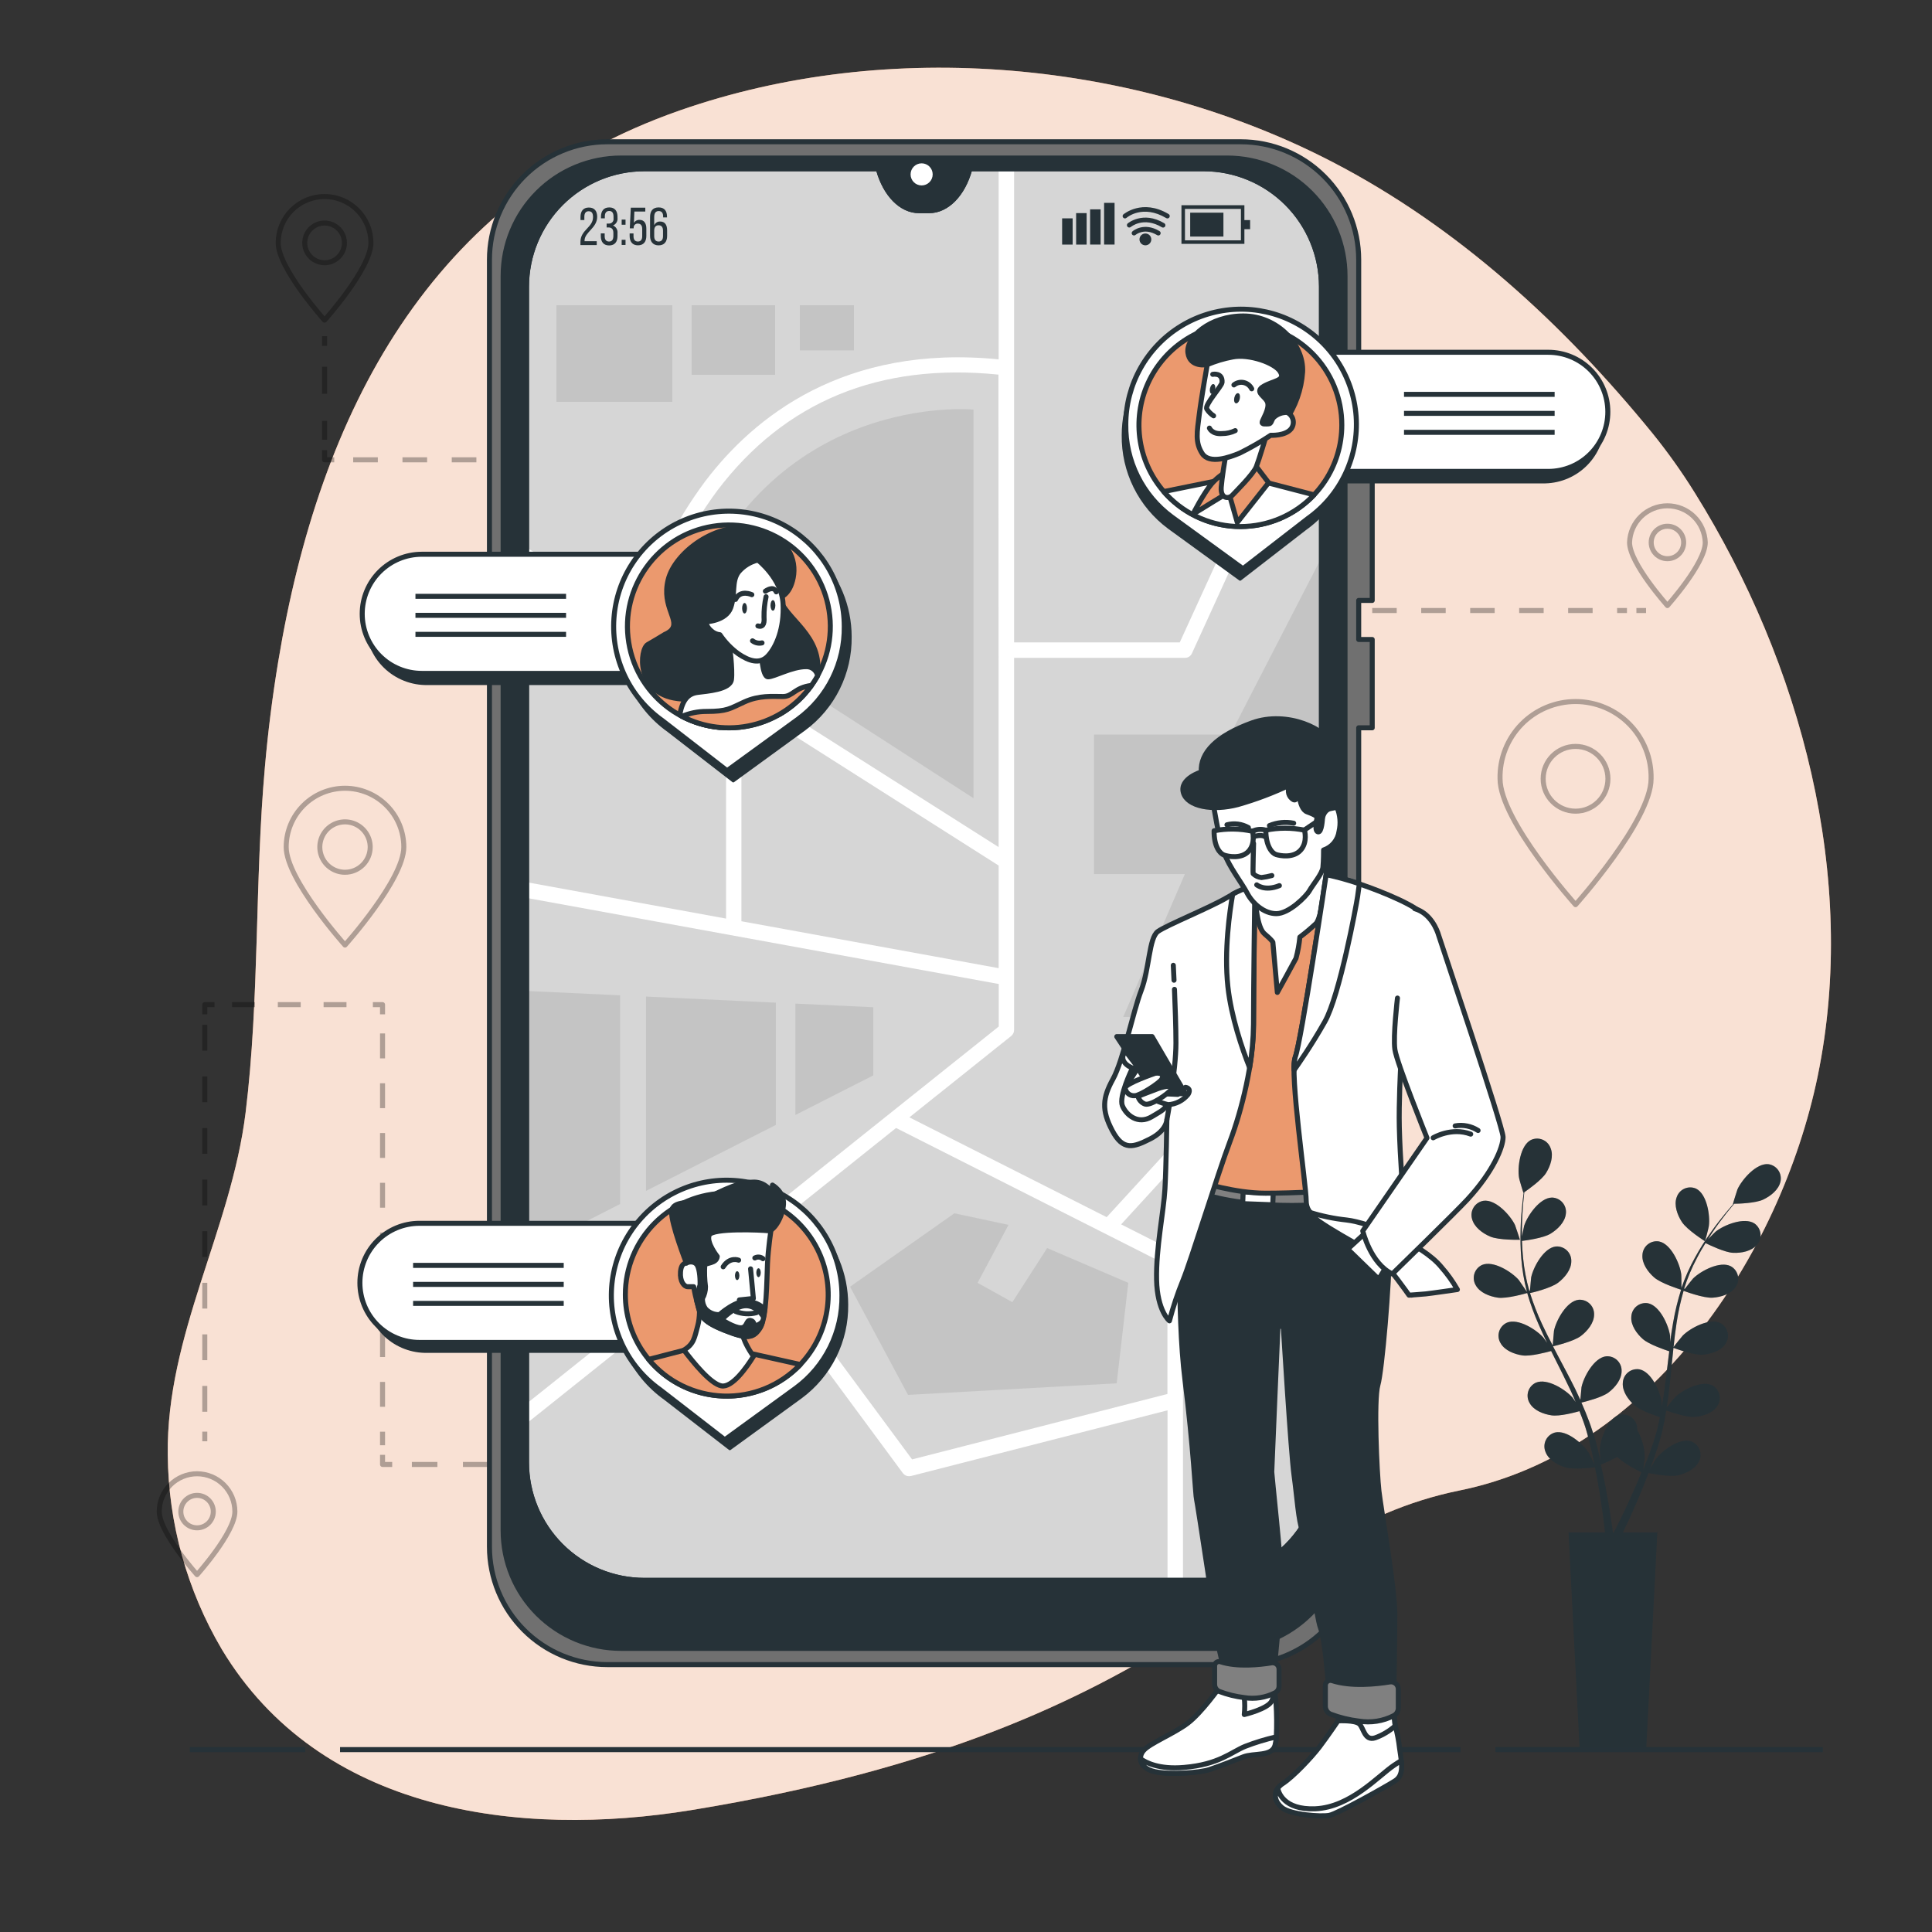 <svg width="385" height="385" viewBox="0 0 385 385" fill="none" xmlns="http://www.w3.org/2000/svg">
<rect x="0" y="0" width="385" height="385" fill="#333333" stroke="none"/>
<path d="M337.77 98.267C335.198 94.121 332.369 90.14 329.3 86.348C311.59 64.618 290.569 45.268 265.552 32.294C226.621 12.104 177.317 7.377 135.422 22.022C85.664 39.409 63.696 82.113 55.442 131.839C54.292 138.785 53.409 145.769 52.793 152.791C50.737 175.706 51.746 198.883 48.943 221.714C46.063 245.106 33.112 265.95 33.428 289.928C33.554 303.569 37.272 316.935 44.208 328.682C63.719 361.13 103.32 366.343 137.832 360.699C237.539 344.375 248.812 305.567 290.869 297.012C328.8 289.312 354.779 250.335 362.21 214.499C370.41 174.867 358.868 132.101 337.77 98.267Z" fill="#EB996E"/>
<path opacity="0.7" d="M337.77 98.267C335.198 94.121 332.369 90.14 329.3 86.348C311.59 64.618 290.569 45.268 265.552 32.294C226.621 12.104 177.317 7.377 135.422 22.022C85.664 39.409 63.696 82.113 55.442 131.839C54.292 138.785 53.409 145.769 52.793 152.791C50.737 175.706 51.746 198.883 48.943 221.714C46.063 245.106 33.112 265.95 33.428 289.928C33.554 303.569 37.272 316.935 44.208 328.682C63.719 361.13 103.32 366.343 137.832 360.699C237.539 344.375 248.812 305.567 290.869 297.012C328.8 289.312 354.779 250.335 362.21 214.499C370.41 174.867 358.868 132.101 337.77 98.267Z" fill="white"/>
<g opacity="0.3">
<path d="M64.68 66.99V68.915" stroke="black" stroke-linejoin="round"/>
<path d="M64.68 73.073V87.626" stroke="black" stroke-linejoin="round" stroke-dasharray="5.4 5.4"/>
<path d="M64.68 89.705V91.63H66.605" stroke="black" stroke-linejoin="round"/>
<path d="M70.383 91.63H189.456" stroke="black" stroke-linejoin="round" stroke-dasharray="4.91 4.91"/>
<path d="M191.344 91.63H193.269V93.555" stroke="black" stroke-linejoin="round"/>
<path d="M193.27 97.42V288.742" stroke="black" stroke-linejoin="round" stroke-dasharray="5.02 5.02"/>
<path d="M193.27 290.675V292.6H195.195" stroke="black" stroke-linejoin="round"/>
<path d="M197.504 292.6H200.969" stroke="black" stroke-linejoin="round" stroke-dasharray="3 3"/>
<path d="M202.125 292.6H204.05" stroke="black" stroke-linejoin="round"/>
<path d="M40.809 287.21V285.285" stroke="black" stroke-linejoin="round"/>
<path d="M40.809 281.327V204.104" stroke="black" stroke-linejoin="round" stroke-dasharray="5.14 5.14"/>
<path d="M40.809 202.125V200.2H42.734" stroke="black" stroke-linejoin="round"/>
<path d="M46.246 200.2H72.549" stroke="black" stroke-linejoin="round" stroke-dasharray="4.56 4.56"/>
<path d="M74.305 200.2H76.23V202.125" stroke="black" stroke-linejoin="round"/>
<path d="M76.231 205.944V287.996" stroke="black" stroke-linejoin="round" stroke-dasharray="4.96 4.96"/>
<path d="M76.231 289.905V291.83H78.156" stroke="black" stroke-linejoin="round"/>
<path d="M82.074 291.83H166.289" stroke="black" stroke-linejoin="round" stroke-dasharray="5.09 5.09"/>
<path d="M168.242 291.83H170.167V289.905" stroke="black" stroke-linejoin="round"/>
<path d="M170.168 286.039V125.518" stroke="black" stroke-linejoin="round" stroke-dasharray="5.02 5.02"/>
<path d="M170.168 123.585V121.66H172.093" stroke="black" stroke-linejoin="round"/>
<path d="M175.852 121.66H324.215" stroke="black" stroke-linejoin="round" stroke-dasharray="4.88 4.88"/>
<path d="M326.094 121.66H328.019" stroke="black" stroke-linejoin="round"/>
<path d="M73.918 48.402C73.918 45.952 72.944 43.601 71.211 41.868C69.478 40.136 67.128 39.162 64.677 39.162C62.227 39.162 59.877 40.136 58.144 41.868C56.411 43.601 55.438 45.952 55.438 48.402C55.438 53.499 64.677 63.802 64.677 63.802C64.677 63.802 73.918 53.499 73.918 48.402Z" stroke="black" stroke-linejoin="round"/>
<path d="M68.638 48.402C68.638 47.619 68.406 46.854 67.971 46.203C67.536 45.552 66.918 45.045 66.195 44.746C65.472 44.446 64.676 44.368 63.908 44.52C63.141 44.673 62.435 45.05 61.882 45.604C61.328 46.157 60.951 46.862 60.799 47.63C60.646 48.398 60.724 49.194 61.024 49.917C61.324 50.64 61.831 51.258 62.482 51.693C63.133 52.128 63.898 52.36 64.68 52.36C65.73 52.358 66.735 51.94 67.477 51.199C68.219 50.457 68.636 49.451 68.638 48.402Z" stroke="black" stroke-linejoin="round"/>
<path d="M339.815 108.1C339.752 106.142 338.93 104.284 337.523 102.921C336.115 101.558 334.232 100.795 332.273 100.795C330.313 100.795 328.43 101.558 327.023 102.921C325.615 104.284 324.793 106.142 324.73 108.1C324.73 112.266 332.276 120.674 332.276 120.674C332.276 120.674 339.815 112.266 339.815 108.1Z" stroke="black" stroke-linejoin="round"/>
<path d="M332.277 111.334C334.063 111.334 335.511 109.886 335.511 108.1C335.511 106.314 334.063 104.866 332.277 104.866C330.491 104.866 329.043 106.314 329.043 108.1C329.043 109.886 330.491 111.334 332.277 111.334Z" stroke="black" stroke-linejoin="round"/>
<path d="M329.021 155.193C329.066 153.188 328.711 151.194 327.975 149.329C327.239 147.463 326.138 145.763 324.736 144.329C323.334 142.895 321.659 141.756 319.811 140.978C317.962 140.2 315.977 139.799 313.971 139.799C311.966 139.799 309.981 140.2 308.132 140.978C306.284 141.756 304.609 142.895 303.207 144.329C301.805 145.763 300.704 147.463 299.968 149.329C299.232 151.194 298.876 153.188 298.922 155.193C298.922 163.502 313.968 180.28 313.968 180.28C313.968 180.28 329.021 163.502 329.021 155.193Z" stroke="black" stroke-linejoin="round"/>
<path d="M313.968 161.646C317.532 161.646 320.421 158.757 320.421 155.193C320.421 151.63 317.532 148.741 313.968 148.741C310.405 148.741 307.516 151.63 307.516 155.193C307.516 158.757 310.405 161.646 313.968 161.646Z" stroke="black" stroke-linejoin="round"/>
<path d="M80.47 168.799C80.47 165.691 79.235 162.71 77.037 160.513C74.84 158.315 71.859 157.08 68.751 157.08C65.642 157.08 62.662 158.315 60.464 160.513C58.266 162.71 57.031 165.691 57.031 168.799C57.031 175.267 68.751 188.327 68.751 188.327C68.751 188.327 80.47 175.267 80.47 168.799Z" stroke="black" stroke-linejoin="round"/>
<path d="M73.771 168.799C73.771 167.806 73.477 166.836 72.925 166.01C72.374 165.184 71.59 164.541 70.672 164.161C69.755 163.781 68.745 163.682 67.771 163.875C66.798 164.069 65.903 164.547 65.201 165.249C64.499 165.951 64.021 166.846 63.827 167.82C63.633 168.794 63.733 169.803 64.113 170.72C64.493 171.638 65.136 172.422 65.962 172.974C66.787 173.525 67.758 173.82 68.751 173.82C69.41 173.82 70.063 173.69 70.672 173.437C71.281 173.185 71.835 172.815 72.301 172.349C72.767 171.883 73.137 171.33 73.389 170.72C73.641 170.111 73.771 169.458 73.771 168.799Z" stroke="black" stroke-linejoin="round"/>
<path d="M46.807 301.224C46.807 300.234 46.612 299.254 46.233 298.339C45.854 297.424 45.299 296.593 44.599 295.893C43.899 295.193 43.068 294.638 42.154 294.259C41.239 293.881 40.259 293.686 39.269 293.686C38.279 293.686 37.299 293.881 36.384 294.259C35.469 294.638 34.638 295.193 33.938 295.893C33.238 296.593 32.683 297.424 32.304 298.339C31.925 299.254 31.73 300.234 31.73 301.224C31.73 305.39 39.269 313.79 39.269 313.79C39.269 313.79 46.807 305.39 46.807 301.224Z" stroke="black" stroke-linejoin="round"/>
<path d="M39.269 304.458C41.055 304.458 42.503 303.01 42.503 301.224C42.503 299.438 41.055 297.99 39.269 297.99C37.483 297.99 36.035 299.438 36.035 301.224C36.035 303.01 37.483 304.458 39.269 304.458Z" stroke="black" stroke-linejoin="round"/>
</g>
<path d="M263.338 57.119V291.43C263.338 297.657 260.866 303.63 256.466 308.036C252.065 312.442 246.096 314.922 239.868 314.93H128.418C122.186 314.93 116.208 312.454 111.801 308.047C107.394 303.64 104.918 297.662 104.918 291.43V57.119C104.92 50.887 107.397 44.912 111.804 40.506C116.211 36.101 122.187 33.626 128.418 33.626H175.019L175.065 33.795C176.443 38.754 179.616 41.98 183.135 41.98H185.152C188.671 41.98 191.843 38.754 193.222 33.795L193.275 33.626H239.868C246.094 33.634 252.063 36.113 256.463 40.517C260.863 44.922 263.336 50.893 263.338 57.119Z" fill="#D6D6D6"/>
<path d="M202.084 205.244V131.1H236.118C236.413 131.101 236.701 131.017 236.95 130.859C237.198 130.701 237.396 130.474 237.52 130.207L263.338 73.689V66.282L235.094 128.02H202.084V33.626H199.004V71.61C168.266 68.576 150.256 83.068 140.53 95.911C134.417 104.103 129.872 113.355 127.125 123.2L104.918 109.101V112.751L144.688 137.999V183.052L104.941 175.799V178.933L199.027 196.088V204.558L104.941 279.71V283.653L147.491 249.665L179.916 293.555C180.059 293.749 180.246 293.906 180.462 294.014C180.677 294.123 180.915 294.179 181.156 294.179C181.285 294.178 181.415 294.163 181.541 294.132L232.661 281.042V314.93H235.741V251.166C235.74 250.882 235.661 250.603 235.511 250.361C235.362 250.12 235.148 249.924 234.894 249.796L223.413 243.99L243.033 222.584L263.338 230.407V227.15L243.11 219.373C242.821 219.26 242.504 219.237 242.202 219.307C241.9 219.378 241.626 219.537 241.416 219.766L220.533 242.55L181.217 222.661L201.499 206.452C201.682 206.308 201.829 206.125 201.93 205.915C202.032 205.706 202.084 205.476 202.084 205.244ZM232.638 252.113V277.785L181.756 290.821L149.878 247.701L178.568 224.778L232.638 252.113ZM199.004 192.931L147.745 183.583V139.909L199.004 172.48V192.931ZM199.004 168.807L129.858 124.917C132.47 115.118 136.911 105.9 142.948 97.752C156.392 79.995 175.242 72.242 198.966 74.652L199.004 168.807Z" fill="white"/>
<path d="M263.369 173.543H258.756L247.114 202.656H223.829L236.118 174.189H218.008V146.377H245.173L263.369 111.057V173.543Z" fill="#C4C4C4"/>
<path d="M133.979 60.83H110.879V80.08H133.979V60.83Z" fill="#C4C4C4"/>
<path d="M154.46 60.83H137.828V74.69H154.46V60.83Z" fill="#C4C4C4"/>
<path d="M136.812 122.138L193.985 159.059V81.62C193.985 81.62 153.09 77.678 136.812 122.138Z" fill="#C4C4C4"/>
<path d="M170.171 60.83H159.391V69.816H170.171V60.83Z" fill="#C4C4C4"/>
<path d="M190.188 241.78L169.398 256.41L180.948 277.97L222.528 275.66L224.838 255.64L208.668 248.71L201.738 259.49L194.808 255.64L200.968 244.09L190.188 241.78Z" fill="#C4C4C4"/>
<path d="M123.567 198.345V239.94L104.918 249.426V197.467L123.567 198.345Z" fill="#C4C4C4"/>
<path d="M154.614 224.163V199.807L128.742 198.591V237.314L154.614 224.163Z" fill="#C4C4C4"/>
<path d="M158.496 199.992V222.191L174.019 214.299V200.716L158.496 199.992Z" fill="#C4C4C4"/>
<path d="M273.449 119.65V89.875H270.754V51.752C270.752 45.52 268.276 39.544 263.869 35.137C259.462 30.73 253.486 28.253 247.254 28.252H121.036C114.803 28.253 108.827 30.73 104.421 35.137C100.014 39.544 97.537 45.52 97.535 51.752V308.216C97.535 314.448 100.011 320.426 104.418 324.833C108.825 329.24 114.803 331.716 121.036 331.716H247.254C253.487 331.716 259.464 329.24 263.871 324.833C268.278 320.426 270.754 314.448 270.754 308.216V145.03H273.449V127.435H270.754V119.65H273.449ZM263.339 291.43C263.339 297.657 260.868 303.63 256.467 308.036C252.067 312.442 246.097 314.922 239.87 314.93H128.42C122.187 314.93 116.21 312.454 111.803 308.047C107.395 303.64 104.919 297.662 104.919 291.43V57.119C104.921 50.887 107.398 44.912 111.805 40.506C116.212 36.101 122.188 33.626 128.42 33.626H175.02L175.066 33.795C176.445 38.754 179.617 41.981 183.136 41.981H185.153C188.672 41.981 191.845 38.754 193.223 33.795L193.277 33.626H239.87C246.096 33.634 252.064 36.113 256.464 40.517C260.865 44.922 263.337 50.893 263.339 57.119V291.43Z" fill="#707070" stroke="#263238" stroke-linejoin="round"/>
<path d="M244.537 31.493H123.754C120.669 31.493 117.613 32.101 114.762 33.282C111.912 34.463 109.321 36.194 107.14 38.377C104.958 40.559 103.228 43.15 102.048 46.001C100.868 48.852 100.261 51.908 100.262 54.994V304.982C100.262 311.213 102.737 317.189 107.142 321.596C111.548 326.003 117.523 328.48 123.754 328.482H244.537C250.768 328.48 256.743 326.003 261.149 321.596C265.554 317.189 268.029 311.213 268.029 304.982V54.994C268.03 51.908 267.423 48.852 266.243 46.001C265.063 43.15 263.333 40.559 261.151 38.377C258.97 36.194 256.379 34.463 253.529 33.282C250.678 32.101 247.622 31.493 244.537 31.493ZM263.34 291.43C263.34 297.657 260.868 303.63 256.468 308.036C252.067 312.443 246.098 314.922 239.87 314.93H128.421C122.188 314.93 116.21 312.454 111.803 308.047C107.396 303.64 104.92 297.662 104.92 291.43V57.119C104.922 50.887 107.399 44.912 111.806 40.506C116.213 36.101 122.189 33.626 128.421 33.626H175.021L175.067 33.795C176.446 38.754 179.618 41.981 183.137 41.981H185.154C188.673 41.981 191.846 38.754 193.224 33.795L193.278 33.626H239.87C246.096 33.634 252.065 36.113 256.465 40.517C260.865 44.922 263.338 50.893 263.34 57.119V291.43Z" fill="#263238" stroke="#263238" stroke-linejoin="round"/>
<path d="M183.659 36.952C184.875 36.952 185.861 35.966 185.861 34.75C185.861 33.534 184.875 32.548 183.659 32.548C182.443 32.548 181.457 33.534 181.457 34.75C181.457 35.966 182.443 36.952 183.659 36.952Z" fill="white"/>
<path d="M119.002 43.205C119.002 45.438 116.5 46.239 116.484 47.948V48.064H118.917V48.834H115.668V48.202C115.668 45.807 118.178 45.346 118.178 43.259C118.178 42.489 117.924 42.096 117.308 42.096C116.692 42.096 116.446 42.535 116.446 43.19V43.844H115.676V43.243C115.676 42.111 116.199 41.357 117.339 41.357C118.478 41.357 119.002 42.073 119.002 43.205Z" fill="#263238"/>
<path d="M123.053 43.197V43.39C123.096 43.709 123.031 44.034 122.869 44.312C122.708 44.591 122.458 44.808 122.16 44.93C122.456 45.055 122.703 45.273 122.864 45.55C123.025 45.828 123.092 46.151 123.053 46.47V47.04C123.053 48.172 122.529 48.911 121.382 48.911C120.235 48.911 119.727 48.141 119.727 47.04V46.508H120.497V47.071C120.497 47.733 120.774 48.133 121.367 48.133C121.96 48.133 122.229 47.74 122.229 46.993V46.424C122.229 45.692 121.921 45.346 121.297 45.323H120.889V44.553H121.374C121.503 44.554 121.629 44.528 121.746 44.475C121.863 44.423 121.968 44.346 122.052 44.249C122.136 44.152 122.198 44.038 122.234 43.915C122.27 43.792 122.279 43.663 122.26 43.536V43.197C122.26 42.427 121.998 42.042 121.397 42.042C120.797 42.042 120.527 42.458 120.527 43.12V43.505H119.757V43.197C119.757 42.066 120.281 41.334 121.413 41.334C122.545 41.334 123.053 42.066 123.053 43.197Z" fill="#263238"/>
<path d="M124.653 43.759V44.783H123.883V43.759H124.653ZM124.653 47.786V48.81H123.883V47.786H124.653Z" fill="#263238"/>
<path d="M126.327 44.422C126.435 44.227 126.596 44.067 126.791 43.959C126.985 43.852 127.206 43.801 127.428 43.813C128.383 43.813 128.799 44.506 128.799 45.569V47.016C128.799 48.148 128.26 48.888 127.128 48.888C125.996 48.888 125.473 48.117 125.473 47.016V46.516H126.243V47.07C126.243 47.733 126.52 48.133 127.113 48.133C127.706 48.133 127.975 47.733 127.975 47.07V45.63C127.975 44.961 127.706 44.56 127.113 44.56C127.006 44.55 126.898 44.563 126.797 44.598C126.695 44.632 126.602 44.687 126.523 44.76C126.444 44.832 126.381 44.92 126.338 45.019C126.295 45.117 126.273 45.223 126.273 45.33V45.499H125.503L125.704 41.388H128.591V42.158H126.412L126.327 44.422Z" fill="#263238"/>
<path d="M132.916 43.182V43.321H132.146V43.12C132.146 42.45 131.868 42.058 131.268 42.058C130.667 42.058 130.367 42.458 130.367 43.251V44.914C130.456 44.675 130.62 44.47 130.836 44.331C131.051 44.192 131.305 44.127 131.56 44.145C132.515 44.145 132.939 44.83 132.939 45.9V47.024C132.939 48.156 132.377 48.895 131.245 48.895C130.113 48.895 129.543 48.125 129.543 47.024V43.236C129.543 42.066 130.067 41.334 131.245 41.334C132.423 41.334 132.916 42.05 132.916 43.182ZM130.367 45.954V47.071C130.367 47.733 130.644 48.133 131.245 48.133C131.845 48.133 132.122 47.733 132.122 47.071V45.954C132.122 45.292 131.838 44.891 131.245 44.891C130.652 44.891 130.367 45.292 130.367 45.954Z" fill="#263238"/>
<path d="M213.751 43.513H211.656V48.741H213.751V43.513Z" fill="#263238"/>
<path d="M216.54 42.466H214.445V48.741H216.54V42.466Z" fill="#263238"/>
<path d="M219.325 41.719H217.23V48.733H219.325V41.719Z" fill="#263238"/>
<path d="M222.106 40.425H220.02V48.734H222.106V40.425Z" fill="#263238"/>
<path d="M247.977 48.595H235.434V40.895H247.977V48.595ZM236.134 47.894H247.284V41.627H236.134V47.894Z" fill="#263238"/>
<path d="M243.798 42.381H237.176V47.139H243.798V42.381Z" fill="#263238"/>
<path d="M249.118 43.859H247.539V45.669H249.118V43.859Z" fill="#263238"/>
<path d="M230.839 46.924C230.755 46.927 230.672 46.906 230.6 46.862C228.044 45.322 226.358 46.754 226.288 46.808C226.194 46.89 226.072 46.931 225.948 46.922C225.824 46.914 225.708 46.856 225.626 46.762C225.586 46.716 225.555 46.663 225.536 46.605C225.516 46.547 225.509 46.486 225.513 46.425C225.517 46.364 225.533 46.305 225.561 46.251C225.588 46.196 225.626 46.147 225.672 46.108C225.757 46.023 227.921 44.175 231.062 46.054C231.116 46.085 231.162 46.127 231.199 46.177C231.236 46.227 231.263 46.283 231.278 46.343C231.293 46.404 231.296 46.466 231.287 46.527C231.277 46.589 231.256 46.648 231.224 46.7C231.184 46.767 231.127 46.823 231.06 46.862C230.993 46.901 230.917 46.922 230.839 46.924Z" fill="#263238"/>
<path d="M231.768 45.353C231.684 45.352 231.602 45.328 231.53 45.284C227.841 43.09 225.37 45.215 225.331 45.238C225.237 45.314 225.116 45.351 224.995 45.34C224.874 45.33 224.761 45.272 224.682 45.181C224.602 45.089 224.561 44.97 224.567 44.848C224.573 44.727 224.626 44.612 224.715 44.529C224.715 44.529 227.741 41.942 232.007 44.483C232.114 44.546 232.191 44.648 232.223 44.768C232.255 44.888 232.238 45.015 232.176 45.122C232.133 45.192 232.073 45.25 232.002 45.29C231.931 45.331 231.85 45.352 231.768 45.353Z" fill="#263238"/>
<path d="M232.638 43.528C232.553 43.529 232.47 43.505 232.399 43.459C227.718 40.679 224.615 43.297 224.484 43.413C224.39 43.495 224.267 43.535 224.143 43.527C224.019 43.518 223.903 43.461 223.821 43.367C223.781 43.321 223.751 43.267 223.731 43.21C223.712 43.152 223.704 43.091 223.708 43.03C223.712 42.969 223.729 42.91 223.756 42.855C223.784 42.801 223.821 42.752 223.868 42.712C223.906 42.712 227.594 39.517 232.877 42.658C232.93 42.689 232.976 42.73 233.013 42.779C233.05 42.828 233.076 42.884 233.092 42.944C233.107 43.003 233.11 43.065 233.101 43.126C233.091 43.187 233.07 43.245 233.038 43.297C232.997 43.367 232.939 43.425 232.869 43.466C232.798 43.506 232.719 43.528 232.638 43.528Z" fill="#263238"/>
<path d="M228.248 48.888C228.899 48.888 229.427 48.36 229.427 47.709C229.427 47.059 228.899 46.531 228.248 46.531C227.598 46.531 227.07 47.059 227.07 47.709C227.07 48.36 227.598 48.888 228.248 48.888Z" fill="#263238"/>
<path d="M339.756 247.347C339.794 247.347 340.526 244.529 340.526 244.344C340.826 242.212 340.148 237.915 337.969 236.86C337.605 236.701 337.212 236.619 336.815 236.621C336.417 236.623 336.025 236.708 335.662 236.87C335.3 237.033 334.975 237.269 334.71 237.564C334.444 237.86 334.243 238.207 334.119 238.585C333.534 240.186 334.273 242.15 335.151 243.497C336.167 245.084 339.756 247.34 339.756 247.347Z" fill="#263238"/>
<path d="M296.921 246.4C298.654 247.17 302.889 247.055 302.889 247.055C302.889 247.055 301.98 244.283 301.903 244.113C300.971 242.173 298.053 238.962 295.643 239.285C295.246 239.348 294.866 239.494 294.529 239.713C294.192 239.932 293.905 240.221 293.687 240.559C293.469 240.897 293.324 241.277 293.263 241.674C293.202 242.072 293.226 242.478 293.333 242.866C293.749 244.537 295.443 245.769 296.921 246.4Z" fill="#263238"/>
<path d="M352.4 231.993C349.998 231.739 347.149 235.027 346.24 236.991C346.163 237.168 345.285 239.963 345.331 239.963H345.378C344.923 240.479 344.446 241.033 343.93 241.657C342.991 242.804 341.943 244.113 340.896 245.622C339.751 247.23 338.702 248.904 337.755 250.635C336.68 252.566 335.781 254.589 335.067 256.68V256.757C335.067 256.056 335.067 254.077 335.029 253.923C334.752 251.79 332.958 247.825 330.586 247.386C330.19 247.322 329.786 247.343 329.399 247.447C329.013 247.551 328.652 247.736 328.342 247.989C328.031 248.242 327.778 248.558 327.598 248.916C327.418 249.273 327.316 249.665 327.298 250.065C327.152 251.767 328.384 253.461 329.608 254.539C330.963 255.748 334.721 256.918 334.998 257.011C334.324 259.157 333.794 261.346 333.412 263.563C333.181 264.857 332.988 266.158 332.811 267.475C332.811 266.859 332.811 266.312 332.811 266.243C332.534 264.102 330.74 260.137 328.368 259.698C327.972 259.636 327.568 259.658 327.181 259.763C326.794 259.868 326.434 260.053 326.124 260.307C325.813 260.56 325.56 260.877 325.38 261.235C325.201 261.593 325.098 261.985 325.08 262.385C324.934 264.079 326.166 265.781 327.39 266.851C328.615 267.922 331.795 269 332.642 269.277C332.573 269.777 332.511 270.278 332.449 270.817C332.157 273.235 331.88 275.652 331.533 278.016C331.418 278.848 331.264 279.664 331.117 280.48C331.117 279.941 331.117 279.479 331.117 279.41C330.84 277.277 329.054 273.312 326.674 272.873C326.278 272.811 325.874 272.833 325.487 272.938C325.1 273.042 324.74 273.228 324.43 273.481C324.119 273.735 323.866 274.051 323.686 274.409C323.507 274.768 323.404 275.16 323.386 275.56C323.248 277.254 324.48 278.956 325.696 280.026C326.913 281.096 329.793 282.074 330.794 282.398C330.617 283.229 330.447 284.061 330.239 284.862C330.078 285.401 329.97 285.932 329.785 286.471C329.6 287.01 329.439 287.534 329.277 288.057C328.907 289.05 328.545 290.082 328.168 291.045C327.906 291.715 327.652 292.354 327.398 292.993C327.529 292.161 327.752 290.537 327.752 290.398C327.723 288.504 327.212 286.649 326.266 285.008C326.273 284.797 326.26 284.585 326.228 284.377C326.178 283.979 326.045 283.596 325.838 283.254C325.63 282.911 325.353 282.615 325.024 282.387C324.695 282.158 324.322 282.001 323.928 281.926C323.535 281.851 323.13 281.859 322.74 281.951C320.43 282.575 318.928 286.671 318.813 288.819C318.813 288.943 318.89 290.359 318.959 291.206C318.843 290.698 318.736 290.205 318.605 289.666C318.358 288.635 318.089 287.618 317.796 286.517L317.242 284.9C317.096 284.369 316.865 283.822 316.68 283.275C316.218 282.013 315.694 280.758 315.14 279.502C316.041 279.287 319.236 278.471 320.53 277.493C321.823 276.515 323.163 274.906 323.148 273.204C323.159 272.803 323.085 272.405 322.932 272.035C322.779 271.665 322.55 271.331 322.26 271.055C321.969 270.779 321.624 270.567 321.246 270.433C320.869 270.299 320.467 270.246 320.068 270.278C317.665 270.54 315.586 274.359 315.155 276.438C315.155 276.576 314.986 278.124 314.924 278.971C314.578 278.201 314.239 277.477 313.869 276.723C312.799 274.567 311.644 272.418 310.504 270.262C310.15 269.6 309.811 268.946 309.473 268.284C309.796 268.207 313.607 267.321 315.047 266.22C316.326 265.242 317.673 263.64 317.665 261.939C317.676 261.538 317.603 261.14 317.45 260.77C317.297 260.399 317.068 260.065 316.777 259.79C316.487 259.514 316.142 259.302 315.764 259.168C315.386 259.034 314.985 258.981 314.585 259.013C312.191 259.275 310.112 263.094 309.673 265.173C309.673 265.334 309.442 267.56 309.419 268.13C308.649 266.674 307.917 265.219 307.247 263.756C306.334 261.78 305.547 259.748 304.891 257.673C305.045 257.673 309.034 256.734 310.504 255.602C311.783 254.624 313.138 253.022 313.122 251.32C313.133 250.92 313.06 250.522 312.907 250.151C312.754 249.781 312.525 249.447 312.234 249.171C311.944 248.895 311.599 248.684 311.221 248.55C310.843 248.416 310.442 248.363 310.042 248.394C307.64 248.656 305.561 252.475 305.122 254.554C305.122 254.693 304.937 256.395 304.883 257.203H304.745C304.146 255.096 303.737 252.939 303.52 250.758C303.39 249.565 303.328 248.41 303.289 247.286C304.059 247.193 307.517 246.731 308.957 245.861C310.397 244.991 311.852 243.551 312.037 241.888C312.091 241.491 312.061 241.088 311.949 240.704C311.837 240.319 311.646 239.963 311.388 239.657C311.129 239.351 310.809 239.103 310.449 238.929C310.089 238.755 309.696 238.659 309.295 238.646C306.878 238.646 304.391 242.211 303.728 244.26C303.69 244.375 303.451 245.545 303.282 246.4C303.282 245.9 303.282 245.376 303.282 244.86C303.282 243.035 303.405 241.372 303.52 239.894C303.59 239.047 303.667 238.292 303.751 237.584C304.452 237.099 307.24 235.135 308.102 233.734C308.964 232.332 309.642 230.376 308.995 228.79C308.861 228.413 308.649 228.068 308.372 227.778C308.096 227.488 307.762 227.26 307.392 227.107C307.021 226.955 306.623 226.882 306.223 226.893C305.823 226.905 305.429 227 305.068 227.173C302.928 228.282 302.358 232.602 302.712 234.727C302.712 234.904 303.559 237.722 303.59 237.699H303.636C303.544 238.384 303.443 239.116 303.359 239.917C303.212 241.395 303.058 243.066 303.02 244.899C302.954 246.871 303 248.845 303.159 250.812C303.329 253.017 303.697 255.203 304.26 257.342C304.257 257.367 304.257 257.393 304.26 257.419C303.875 256.818 302.72 255.186 302.658 255.07C301.249 253.446 297.568 251.128 295.351 252.067C294.986 252.234 294.66 252.475 294.395 252.776C294.129 253.077 293.93 253.43 293.81 253.813C293.69 254.196 293.652 254.599 293.699 254.998C293.746 255.396 293.875 255.78 294.08 256.125C294.904 257.619 296.868 258.351 298.462 258.589C300.256 258.851 304.036 257.75 304.337 257.665C304.96 259.828 305.732 261.946 306.647 264.002C307.163 265.211 307.725 266.405 308.302 267.598C307.956 267.09 307.648 266.643 307.594 266.59C306.185 264.957 302.504 262.639 300.286 263.579C299.922 263.745 299.596 263.987 299.33 264.288C299.065 264.588 298.866 264.942 298.746 265.324C298.626 265.707 298.588 266.111 298.635 266.509C298.681 266.908 298.811 267.292 299.016 267.637C299.84 269.131 301.803 269.87 303.397 270.101C304.991 270.332 308.248 269.462 309.103 269.223C309.334 269.677 309.557 270.132 309.781 270.586C310.874 272.765 311.975 274.936 312.991 277.1C313.353 277.87 313.677 278.64 314 279.41C313.7 278.963 313.438 278.586 313.392 278.532C311.983 276.908 308.294 274.582 306.077 275.529C305.712 275.696 305.386 275.937 305.121 276.238C304.855 276.539 304.656 276.892 304.537 277.276C304.418 277.659 304.381 278.063 304.429 278.461C304.476 278.859 304.608 279.243 304.814 279.587C305.63 281.073 307.594 281.812 309.188 282.043C310.782 282.274 313.731 281.497 314.747 281.212C315.055 281.982 315.371 282.798 315.64 283.576C315.81 284.115 316.01 284.615 316.148 285.17C316.287 285.724 316.449 286.24 316.595 286.771C316.849 287.803 317.111 288.866 317.327 289.851C317.481 290.56 317.611 291.23 317.75 291.907C317.404 291.137 316.695 289.666 316.618 289.551C315.471 287.726 312.183 284.877 309.85 285.47C309.46 285.579 309.098 285.769 308.787 286.028C308.476 286.287 308.224 286.609 308.047 286.973C307.87 287.337 307.772 287.735 307.761 288.139C307.749 288.544 307.823 288.946 307.979 289.32C308.564 290.922 310.397 291.946 311.937 292.4C313.631 292.916 317.38 292.446 317.85 292.4C318.073 293.516 318.281 294.61 318.458 295.649C319.09 299.23 319.483 302.233 319.729 304.343C319.767 304.712 319.806 305.051 319.837 305.367H312.576L314.793 348.595H328.037L330.255 305.367H323.402L323.556 305.051C324.48 303.118 325.773 300.339 327.159 296.943C327.606 295.865 328.053 294.71 328.507 293.516C328.961 293.617 332.673 294.371 334.405 293.978C335.945 293.624 337.87 292.739 338.579 291.183C338.755 290.824 338.855 290.432 338.87 290.031C338.885 289.631 338.816 289.232 338.667 288.861C338.518 288.489 338.293 288.153 338.006 287.874C337.719 287.595 337.376 287.379 337 287.241C334.69 286.471 331.225 289.066 329.939 290.798C329.87 290.906 329.169 292.107 328.746 292.87C328.93 292.385 329.108 291.907 329.292 291.407C329.654 290.413 329.993 289.405 330.355 288.327C330.517 287.803 330.671 287.272 330.832 286.733C330.994 286.194 331.117 285.624 331.264 285.062C331.572 283.753 331.826 282.413 332.034 281.066C332.904 281.381 336.022 282.459 337.631 282.351C339.241 282.244 341.25 281.643 342.182 280.219C342.412 279.891 342.571 279.518 342.647 279.125C342.723 278.731 342.716 278.326 342.625 277.936C342.534 277.546 342.362 277.179 342.12 276.86C341.878 276.541 341.571 276.276 341.22 276.084C339.079 274.975 335.229 277.015 333.704 278.532C333.612 278.625 332.634 279.841 332.118 280.519C332.241 279.703 332.372 278.894 332.48 278.063C332.773 275.668 333.004 273.242 333.25 270.817L333.481 268.592C333.789 268.707 337.462 270.078 339.272 269.947C340.873 269.839 342.891 269.246 343.815 267.822C344.045 267.493 344.204 267.121 344.281 266.727C344.358 266.333 344.351 265.928 344.261 265.537C344.171 265.147 344 264.779 343.758 264.459C343.517 264.139 343.211 263.873 342.86 263.679C340.711 262.578 336.869 264.611 335.345 266.135C335.229 266.251 333.805 267.999 333.497 268.445C333.666 266.813 333.858 265.188 334.105 263.602C334.427 261.448 334.893 259.318 335.499 257.226C335.637 257.28 339.464 258.728 341.312 258.597C342.921 258.481 344.931 257.896 345.863 256.464C346.093 256.136 346.251 255.763 346.328 255.37C346.404 254.977 346.396 254.572 346.306 254.182C346.215 253.791 346.043 253.425 345.8 253.105C345.558 252.786 345.252 252.522 344.9 252.329C342.76 251.22 338.917 253.261 337.385 254.778C337.285 254.878 336.222 256.21 335.73 256.857L335.606 256.787C336.267 254.7 337.115 252.677 338.14 250.743C338.686 249.665 339.272 248.672 339.864 247.717C340.55 248.056 343.714 249.588 345.37 249.657C347.025 249.727 349.043 249.349 350.129 248.04C350.393 247.738 350.591 247.384 350.71 247.001C350.829 246.618 350.866 246.214 350.819 245.815C350.772 245.417 350.642 245.032 350.436 244.688C350.231 244.343 349.956 244.045 349.628 243.813C347.618 242.481 343.576 244.082 341.89 245.43C341.797 245.499 340.95 246.346 340.35 246.97C340.627 246.546 340.904 246.1 341.173 245.692C342.182 244.152 343.199 242.843 344.107 241.672C344.631 241.01 345.116 240.425 345.578 239.878C346.425 239.878 349.836 239.763 351.33 239.062C352.824 238.361 354.456 237.099 354.81 235.435C354.893 235.05 354.896 234.651 354.818 234.264C354.74 233.878 354.583 233.511 354.357 233.188C354.13 232.865 353.84 232.592 353.503 232.387C353.166 232.181 352.791 232.047 352.4 231.993ZM325.835 296.45C324.387 299.784 323.055 302.51 322.093 304.397C321.9 304.782 321.723 305.113 321.562 305.428H321.408C321.354 305.059 321.307 304.658 321.246 304.204C320.953 302.079 320.476 299.045 319.775 295.441C319.552 294.302 319.29 293.093 319.005 291.853C320.135 291.404 321.238 290.89 322.308 290.313C323.54 291.653 326.705 293.216 327.113 293.393C326.682 294.456 326.259 295.488 325.835 296.45Z" fill="#263238"/>
<path opacity="0.3" d="M296.921 246.4C298.654 247.17 302.889 247.055 302.889 247.055C302.889 247.055 301.98 244.283 301.903 244.113C300.971 242.173 298.053 238.962 295.643 239.285C295.246 239.348 294.866 239.494 294.529 239.713C294.192 239.932 293.905 240.221 293.687 240.559C293.469 240.897 293.324 241.277 293.263 241.674C293.202 242.072 293.226 242.478 293.333 242.866C293.749 244.537 295.443 245.769 296.921 246.4Z" fill="#263238"/>
<path opacity="0.3" d="M339.756 247.347C339.794 247.347 340.526 244.529 340.526 244.344C340.826 242.212 340.148 237.915 337.969 236.86C337.605 236.701 337.212 236.619 336.815 236.621C336.417 236.623 336.025 236.708 335.662 236.87C335.3 237.033 334.975 237.269 334.71 237.564C334.444 237.86 334.243 238.207 334.119 238.585C333.534 240.186 334.273 242.15 335.151 243.497C336.167 245.084 339.756 247.34 339.756 247.347Z" fill="#263238"/>
<path opacity="0.3" d="M352.4 231.993C349.998 231.739 347.149 235.027 346.24 236.991C346.163 237.168 345.285 239.963 345.331 239.963H345.378C344.923 240.479 344.446 241.033 343.93 241.657C342.991 242.804 341.943 244.113 340.896 245.622C339.751 247.23 338.702 248.904 337.755 250.635C336.68 252.566 335.781 254.589 335.067 256.68V256.757C335.067 256.056 335.067 254.077 335.029 253.923C334.752 251.79 332.958 247.825 330.586 247.386C330.19 247.322 329.786 247.343 329.399 247.447C329.013 247.551 328.652 247.736 328.342 247.989C328.031 248.242 327.778 248.558 327.598 248.916C327.418 249.273 327.316 249.665 327.298 250.065C327.152 251.767 328.384 253.461 329.608 254.539C330.963 255.748 334.721 256.918 334.998 257.011C334.324 259.157 333.794 261.346 333.412 263.563C333.181 264.857 332.988 266.158 332.811 267.475C332.811 266.859 332.811 266.312 332.811 266.243C332.534 264.102 330.74 260.137 328.368 259.698C327.972 259.636 327.568 259.658 327.181 259.763C326.794 259.868 326.434 260.053 326.124 260.307C325.813 260.56 325.56 260.877 325.38 261.235C325.201 261.593 325.098 261.985 325.08 262.385C324.934 264.079 326.166 265.781 327.39 266.851C328.615 267.922 331.795 269 332.642 269.277C332.573 269.777 332.511 270.278 332.449 270.817C332.157 273.235 331.88 275.652 331.533 278.016C331.418 278.848 331.264 279.664 331.117 280.48C331.117 279.941 331.117 279.479 331.117 279.41C330.84 277.277 329.054 273.312 326.674 272.873C326.278 272.811 325.874 272.833 325.487 272.938C325.1 273.042 324.74 273.228 324.43 273.481C324.119 273.735 323.866 274.051 323.686 274.409C323.507 274.768 323.404 275.16 323.386 275.56C323.248 277.254 324.48 278.956 325.696 280.026C326.913 281.096 329.793 282.074 330.794 282.398C330.617 283.229 330.447 284.061 330.239 284.862C330.078 285.401 329.97 285.932 329.785 286.471C329.6 287.01 329.439 287.534 329.277 288.057C328.907 289.05 328.545 290.082 328.168 291.045C327.906 291.715 327.652 292.354 327.398 292.993C327.529 292.161 327.752 290.537 327.752 290.398C327.723 288.504 327.212 286.649 326.266 285.008C326.273 284.797 326.26 284.585 326.228 284.377C326.178 283.979 326.045 283.596 325.838 283.254C325.63 282.911 325.353 282.615 325.024 282.387C324.695 282.158 324.322 282.001 323.928 281.926C323.535 281.851 323.13 281.859 322.74 281.951C320.43 282.575 318.928 286.671 318.813 288.819C318.813 288.943 318.89 290.359 318.959 291.206C318.843 290.698 318.736 290.205 318.605 289.666C318.358 288.635 318.089 287.618 317.796 286.517L317.242 284.9C317.096 284.369 316.865 283.822 316.68 283.275C316.218 282.013 315.694 280.758 315.14 279.502C316.041 279.287 319.236 278.471 320.53 277.493C321.823 276.515 323.163 274.906 323.148 273.204C323.159 272.803 323.085 272.405 322.932 272.035C322.779 271.665 322.55 271.331 322.26 271.055C321.969 270.779 321.624 270.567 321.246 270.433C320.869 270.299 320.467 270.246 320.068 270.278C317.665 270.54 315.586 274.359 315.155 276.438C315.155 276.576 314.986 278.124 314.924 278.971C314.578 278.201 314.239 277.477 313.869 276.723C312.799 274.567 311.644 272.418 310.504 270.262C310.15 269.6 309.811 268.946 309.473 268.284C309.796 268.207 313.607 267.321 315.047 266.22C316.326 265.242 317.673 263.64 317.665 261.939C317.676 261.538 317.603 261.14 317.45 260.77C317.297 260.399 317.068 260.065 316.777 259.79C316.487 259.514 316.142 259.302 315.764 259.168C315.386 259.034 314.985 258.981 314.585 259.013C312.191 259.275 310.112 263.094 309.673 265.173C309.673 265.334 309.442 267.56 309.419 268.13C308.649 266.674 307.917 265.219 307.247 263.756C306.334 261.78 305.547 259.748 304.891 257.673C305.045 257.673 309.034 256.734 310.504 255.602C311.783 254.624 313.138 253.022 313.122 251.32C313.133 250.92 313.06 250.522 312.907 250.151C312.754 249.781 312.525 249.447 312.234 249.171C311.944 248.895 311.599 248.684 311.221 248.55C310.843 248.416 310.442 248.363 310.042 248.394C307.64 248.656 305.561 252.475 305.122 254.554C305.122 254.693 304.937 256.395 304.883 257.203H304.745C304.146 255.096 303.737 252.939 303.52 250.758C303.39 249.565 303.328 248.41 303.289 247.286C304.059 247.193 307.517 246.731 308.957 245.861C310.397 244.991 311.852 243.551 312.037 241.888C312.091 241.491 312.061 241.088 311.949 240.704C311.837 240.319 311.646 239.963 311.388 239.657C311.129 239.351 310.809 239.103 310.449 238.929C310.089 238.755 309.696 238.659 309.295 238.646C306.878 238.646 304.391 242.211 303.728 244.26C303.69 244.375 303.451 245.545 303.282 246.4C303.282 245.9 303.282 245.376 303.282 244.86C303.282 243.035 303.405 241.372 303.52 239.894C303.59 239.047 303.667 238.292 303.751 237.584C304.452 237.099 307.24 235.135 308.102 233.734C308.964 232.332 309.642 230.376 308.995 228.79C308.861 228.413 308.649 228.068 308.372 227.778C308.096 227.488 307.762 227.26 307.392 227.107C307.021 226.955 306.623 226.882 306.223 226.893C305.823 226.905 305.429 227 305.068 227.173C302.928 228.282 302.358 232.602 302.712 234.727C302.712 234.904 303.559 237.722 303.59 237.699H303.636C303.544 238.384 303.443 239.116 303.359 239.917C303.212 241.395 303.058 243.066 303.02 244.899C302.954 246.871 303 248.845 303.159 250.812C303.329 253.017 303.697 255.203 304.26 257.342C304.257 257.367 304.257 257.393 304.26 257.419C303.875 256.818 302.72 255.186 302.658 255.07C301.249 253.446 297.568 251.128 295.351 252.067C294.986 252.234 294.66 252.475 294.395 252.776C294.129 253.077 293.93 253.43 293.81 253.813C293.69 254.196 293.652 254.599 293.699 254.998C293.746 255.396 293.875 255.78 294.08 256.125C294.904 257.619 296.868 258.351 298.462 258.589C300.256 258.851 304.036 257.75 304.337 257.665C304.96 259.828 305.732 261.946 306.647 264.002C307.163 265.211 307.725 266.405 308.302 267.598C307.956 267.09 307.648 266.643 307.594 266.59C306.185 264.957 302.504 262.639 300.286 263.579C299.922 263.745 299.596 263.987 299.33 264.288C299.065 264.588 298.866 264.942 298.746 265.324C298.626 265.707 298.588 266.111 298.635 266.509C298.681 266.908 298.811 267.292 299.016 267.637C299.84 269.131 301.803 269.87 303.397 270.101C304.991 270.332 308.248 269.462 309.103 269.223C309.334 269.677 309.557 270.132 309.781 270.586C310.874 272.765 311.975 274.936 312.991 277.1C313.353 277.87 313.677 278.64 314 279.41C313.7 278.963 313.438 278.586 313.392 278.532C311.983 276.908 308.294 274.582 306.077 275.529C305.712 275.696 305.386 275.937 305.121 276.238C304.855 276.539 304.656 276.892 304.537 277.276C304.418 277.659 304.381 278.063 304.429 278.461C304.476 278.859 304.608 279.243 304.814 279.587C305.63 281.073 307.594 281.812 309.188 282.043C310.782 282.274 313.731 281.497 314.747 281.212C315.055 281.982 315.371 282.798 315.64 283.576C315.81 284.115 316.01 284.615 316.148 285.17C316.287 285.724 316.449 286.24 316.595 286.771C316.849 287.803 317.111 288.866 317.327 289.851C317.481 290.56 317.611 291.23 317.75 291.907C317.404 291.137 316.695 289.666 316.618 289.551C315.471 287.726 312.183 284.877 309.85 285.47C309.46 285.579 309.098 285.769 308.787 286.028C308.476 286.287 308.224 286.609 308.047 286.973C307.87 287.337 307.772 287.735 307.761 288.139C307.749 288.544 307.823 288.946 307.979 289.32C308.564 290.922 310.397 291.946 311.937 292.4C313.631 292.916 317.38 292.446 317.85 292.4C318.073 293.516 318.281 294.61 318.458 295.649C319.09 299.23 319.483 302.233 319.729 304.343C319.767 304.712 319.806 305.051 319.837 305.367H312.576L314.793 348.595H328.037L330.255 305.367H323.402L323.556 305.051C324.48 303.118 325.773 300.339 327.159 296.943C327.606 295.865 328.053 294.71 328.507 293.516C328.961 293.617 332.673 294.371 334.405 293.978C335.945 293.624 337.87 292.739 338.579 291.183C338.755 290.824 338.855 290.432 338.87 290.031C338.885 289.631 338.816 289.232 338.667 288.861C338.518 288.489 338.293 288.153 338.006 287.874C337.719 287.595 337.376 287.379 337 287.241C334.69 286.471 331.225 289.066 329.939 290.798C329.87 290.906 329.169 292.107 328.746 292.87C328.93 292.385 329.108 291.907 329.292 291.407C329.654 290.413 329.993 289.405 330.355 288.327C330.517 287.803 330.671 287.272 330.832 286.733C330.994 286.194 331.117 285.624 331.264 285.062C331.572 283.753 331.826 282.413 332.034 281.066C332.904 281.381 336.022 282.459 337.631 282.351C339.241 282.244 341.25 281.643 342.182 280.219C342.412 279.891 342.571 279.518 342.647 279.125C342.723 278.731 342.716 278.326 342.625 277.936C342.534 277.546 342.362 277.179 342.12 276.86C341.878 276.541 341.571 276.276 341.22 276.084C339.079 274.975 335.229 277.015 333.704 278.532C333.612 278.625 332.634 279.841 332.118 280.519C332.241 279.703 332.372 278.894 332.48 278.063C332.773 275.668 333.004 273.242 333.25 270.817L333.481 268.592C333.789 268.707 337.462 270.078 339.272 269.947C340.873 269.839 342.891 269.246 343.815 267.822C344.045 267.493 344.204 267.121 344.281 266.727C344.358 266.333 344.351 265.928 344.261 265.537C344.171 265.147 344 264.779 343.758 264.459C343.517 264.139 343.211 263.873 342.86 263.679C340.711 262.578 336.869 264.611 335.345 266.135C335.229 266.251 333.805 267.999 333.497 268.445C333.666 266.813 333.858 265.188 334.105 263.602C334.427 261.448 334.893 259.318 335.499 257.226C335.637 257.28 339.464 258.728 341.312 258.597C342.921 258.481 344.931 257.896 345.863 256.464C346.093 256.136 346.251 255.763 346.328 255.37C346.404 254.977 346.396 254.572 346.306 254.182C346.215 253.791 346.043 253.425 345.8 253.105C345.558 252.786 345.252 252.522 344.9 252.329C342.76 251.22 338.917 253.261 337.385 254.778C337.285 254.878 336.222 256.21 335.73 256.857L335.606 256.787C336.267 254.7 337.115 252.677 338.14 250.743C338.686 249.665 339.272 248.672 339.864 247.717C340.55 248.056 343.714 249.588 345.37 249.657C347.025 249.727 349.043 249.349 350.129 248.04C350.393 247.738 350.591 247.384 350.71 247.001C350.829 246.618 350.866 246.214 350.819 245.815C350.772 245.417 350.642 245.032 350.436 244.688C350.231 244.343 349.956 244.045 349.628 243.813C347.618 242.481 343.576 244.082 341.89 245.43C341.797 245.499 340.95 246.346 340.35 246.97C340.627 246.546 340.904 246.1 341.173 245.692C342.182 244.152 343.199 242.843 344.107 241.672C344.631 241.01 345.116 240.425 345.578 239.878C346.425 239.878 349.836 239.763 351.33 239.062C352.824 238.361 354.456 237.099 354.81 235.435C354.893 235.05 354.896 234.651 354.818 234.264C354.74 233.878 354.583 233.511 354.357 233.188C354.13 232.865 353.84 232.592 353.503 232.387C353.166 232.181 352.791 232.047 352.4 231.993ZM325.835 296.45C324.387 299.784 323.055 302.51 322.093 304.397C321.9 304.782 321.723 305.113 321.562 305.428H321.408C321.354 305.059 321.307 304.658 321.246 304.204C320.953 302.079 320.476 299.045 319.775 295.441C319.552 294.302 319.29 293.093 319.005 291.853C320.135 291.404 321.238 290.89 322.308 290.313C323.54 291.653 326.705 293.216 327.113 293.393C326.682 294.456 326.259 295.488 325.835 296.45Z" fill="#263238"/>
<path d="M297.992 348.656H363.242" stroke="#263238" stroke-linejoin="round"/>
<path d="M67.762 348.656H291.062" stroke="#263238" stroke-linejoin="round"/>
<path d="M37.824 348.656H60.832" stroke="#263238" stroke-linejoin="round"/>
<path d="M254.339 346.115C254.3 346.681 254.213 347.243 254.078 347.794C253.446 350.104 249.85 349.272 247.74 350.104C245.631 350.935 242.882 352.005 240.98 352.637C239.078 353.268 233.172 353.699 230.2 353.06C228.244 352.645 227.305 351.582 227.266 350.481C227.253 349.875 227.474 349.288 227.882 348.841C229.145 347.362 233.996 345.46 236.745 343.351C239.494 341.241 243.082 336.167 243.082 336.167C247.094 337.229 253.862 336.382 253.862 336.382C253.862 336.382 254.278 338.692 254.278 339.339C254.426 341.595 254.446 343.857 254.339 346.115Z" fill="white" stroke="#263238" stroke-linecap="round" stroke-linejoin="round"/>
<path d="M254.339 346.115C254.3 346.681 254.212 347.242 254.077 347.793C253.446 350.103 249.85 349.272 247.74 350.103C245.63 350.935 242.881 352.005 240.979 352.637C239.077 353.268 233.172 353.699 230.199 353.06C228.244 352.644 227.304 351.582 227.266 350.481C228.344 351.251 230.969 352.644 235.959 352.205C242.889 351.613 245.253 349.21 248.11 348.017C250.136 347.23 252.218 346.594 254.339 346.115Z" fill="white" stroke="#263238" stroke-linecap="round" stroke-linejoin="round"/>
<path d="M254.046 337.445C253.954 336.859 253.869 336.39 253.869 336.39C251.745 336.633 249.608 336.736 247.47 336.698L247.316 336.813C247.316 336.813 247.74 336.598 247.955 338.292C248.076 339.412 248.076 340.543 247.955 341.664C247.955 341.664 252.76 340.525 253.446 338.923C253.646 338.453 253.854 337.937 254.046 337.445Z" fill="white" stroke="#263238" stroke-linecap="round" stroke-linejoin="round"/>
<path d="M277.971 354.893C276.031 356.125 266.513 361.446 264.881 361.754C263.249 362.062 257.181 361.646 255.464 360.214C254.116 359.105 253.755 357.619 254.625 356.364C254.906 355.972 255.262 355.64 255.672 355.386C257.72 354.054 261.301 350.265 262.941 348.117C264.581 345.969 267.137 342.18 267.137 342.18L267.337 341.056L277.779 341.364C277.779 341.364 277.979 343.613 278.079 344.028C278.46 345.472 278.735 346.941 278.903 348.425C279.026 349.295 279.165 350.111 279.249 350.858C279.411 352.66 279.311 354.031 277.971 354.893Z" fill="white" stroke="#263238" stroke-linecap="round" stroke-linejoin="round"/>
<path d="M277.971 354.893C276.031 356.125 266.513 361.446 264.881 361.754C263.249 362.062 257.181 361.646 255.464 360.214C254.116 359.105 253.755 357.619 254.625 356.364C254.756 357.08 255.741 360.707 262.101 360.445C269.147 360.145 274.691 353.846 277.84 351.744C278.341 351.405 278.81 351.112 279.249 350.858C279.411 352.66 279.311 354.031 277.971 354.893Z" fill="white" stroke="#263238" stroke-linecap="round" stroke-linejoin="round"/>
<path d="M277.74 341.387L267.298 341.079L267.098 342.203L266.605 342.919C266.867 342.919 270.001 342.75 270.879 343.535C271.757 344.321 271.903 347.016 274.051 346.3C275.513 345.769 276.861 344.967 278.025 343.936C277.917 343.335 277.74 341.387 277.74 341.387Z" fill="white" stroke="#263238" stroke-linecap="round" stroke-linejoin="round"/>
<path d="M235.282 239.247C235.282 239.247 234.435 261.423 236.129 274.936C237.823 288.45 238.239 298.167 238.439 298.806C238.639 299.445 242.659 326.257 242.867 327.951C243.074 329.645 243.714 331.539 243.714 332.17C243.714 332.802 244.345 333.017 247.517 333.864C249.627 334.329 251.825 334.182 253.854 333.441C253.854 333.441 255.333 318.872 255.333 315.069C255.333 311.265 253.431 293.948 253.431 293.316C253.431 292.685 254.694 263.756 254.694 263.756L255.749 264.595C255.749 264.595 257.227 289.304 257.866 293.948C258.505 298.591 258.705 302.818 259.552 305.143C260.399 307.469 262.301 322.245 263.141 324.393C263.98 326.542 264.619 334.527 264.619 334.527L265.25 337.06C265.25 337.06 266.097 339.37 271.41 339.37C276.723 339.37 277.748 338.099 277.748 338.099C277.748 338.099 277.955 326.911 277.955 321.629C277.955 316.347 275.207 300.724 274.791 297.135C274.375 293.547 273.728 278.971 274.575 276.014C275.422 273.057 276.885 255.748 276.885 248.356C276.956 244.901 276.814 241.445 276.462 238.007C276.462 238.007 256.403 239.27 249.643 238.215C242.882 237.16 236.553 235.682 236.553 235.682L235.282 239.247Z" fill="#263238" stroke="#263238" stroke-linecap="round" stroke-linejoin="round"/>
<path d="M241.41 238.407C241.41 238.407 250.488 241.149 265.057 239.886L265.265 236.082L242.042 228.267L241.41 238.407Z" fill="#808080" stroke="#263238" stroke-linecap="round" stroke-linejoin="round"/>
<path d="M253.721 237.72L247.727 237.496L247.638 239.858L253.632 240.082L253.721 237.72Z" fill="white" stroke="#263238" stroke-linecap="round" stroke-linejoin="round"/>
<path d="M266.962 176.107C266.962 176.107 259.57 175.267 255.981 176.322C252.393 177.377 247.958 178.632 246.687 182.02C245.417 185.408 239.195 235.558 239.195 235.558C239.195 235.558 246.056 237.776 252.178 237.776C258.299 237.776 264.852 237.352 264.852 237.352C264.852 237.352 265.483 210.318 266.962 205.467C268.44 200.616 266.962 176.107 266.962 176.107Z" fill="#EB996E" stroke="#263238" stroke-linecap="round" stroke-linejoin="round"/>
<path d="M250.191 179.564C250.191 179.564 250.453 184.808 251.985 186.086C253.518 187.364 253.649 187.757 253.649 187.757L254.542 197.767C254.542 197.767 257.876 191.73 258.261 190.96C258.635 189.577 258.893 188.166 259.031 186.74C260.146 185.902 261.215 185.005 262.234 184.053C263.381 182.898 264.282 175.221 264.282 174.32C264.282 173.419 264.028 168.561 264.028 168.561C264.028 168.561 261.333 174.574 258.392 177.262C255.451 179.949 252.632 180.211 251.993 180.08C251.354 179.949 250.191 179.564 250.191 179.564Z" fill="white" stroke="#263238" stroke-linecap="round" stroke-linejoin="round"/>
<path d="M250.067 178.024C250.067 178.024 249.805 196.588 249.805 204.134C249.805 211.68 247.495 221.159 245.069 227.558C242.644 233.957 237.369 251.174 235.729 255.147C234.655 257.772 233.758 260.465 233.042 263.209C233.042 263.209 230.609 261.284 230.478 255.016C230.347 248.748 231.887 241.449 232.141 236.967C232.395 232.486 232.526 223.107 232.526 223.107C232.526 223.107 232.526 225.279 229.2 226.957C225.873 228.636 223.81 229.39 221.646 225.294C219.482 221.198 219.729 218.764 221.777 215.053C223.825 211.342 225.742 201.74 227.406 197.389C229.069 193.039 228.946 186.894 230.74 185.616C232.534 184.338 241.104 180.88 244.561 178.832C248.019 176.784 249.428 176.784 249.428 176.784C249.428 176.784 249.936 176.491 250.067 178.024Z" fill="white" stroke="#263238" stroke-linecap="round" stroke-linejoin="round"/>
<path d="M225.495 213.221C225.495 213.221 222.931 218.518 223.663 220.343C224.394 222.168 226.743 224.193 229.515 222.538C232.287 220.882 233.164 220.713 232.248 217.24C231.332 213.767 227.867 211.211 225.495 213.221Z" stroke="#263238" stroke-linecap="round" stroke-linejoin="round"/>
<path d="M233.951 195.334C233.866 193.547 233.812 192.361 233.812 192.361L233.951 195.334Z" fill="white"/>
<path d="M233.951 195.334C233.866 193.547 233.812 192.361 233.812 192.361" stroke="#263238" stroke-linecap="round" stroke-linejoin="round"/>
<path d="M232.543 223.084C232.543 223.084 234.337 213.352 234.337 207.846C234.337 204.835 234.183 200.477 234.044 197.151" fill="white"/>
<path d="M232.543 223.084C232.543 223.084 234.337 213.352 234.337 207.846C234.337 204.835 234.183 200.477 234.044 197.151" stroke="#263238" stroke-linecap="round" stroke-linejoin="round"/>
<path d="M249.427 176.746C249.427 176.746 248.311 176.746 245.647 178.178C245.054 181.551 243.914 189.397 244.684 196.589C245.346 202.672 247.533 209.009 249.019 212.759C249.504 209.904 249.762 207.015 249.789 204.119C249.789 196.573 250.051 178.009 250.051 178.009C249.936 176.492 249.427 176.746 249.427 176.746Z" fill="white" stroke="#263238" stroke-linecap="round" stroke-linejoin="round"/>
<path d="M241.782 160.199C241.782 160.199 242.836 166.959 243.899 169.878C244.962 172.796 247.48 175.968 248.519 177.963C249.559 179.957 251.83 182.067 254.348 182.067C256.866 182.067 260.308 178.625 260.97 177.447C261.632 176.269 263.488 174.128 263.626 172.827C263.765 171.525 263.757 169.385 263.757 169.385C264.567 169.117 265.285 168.627 265.829 167.971C266.374 167.314 266.723 166.518 266.837 165.673C267.205 164.079 267.065 162.41 266.437 160.899C265.819 159.42 265.064 158.002 264.181 156.664C262.325 153.584 256.234 151.89 250.398 152.814C244.561 153.738 241.651 156.225 241.782 160.199Z" fill="white" stroke="#263238" stroke-linecap="round" stroke-linejoin="round"/>
<path d="M241.943 165.55C244.474 165.065 247.078 165.099 249.596 165.65C249.596 165.65 250.259 168.037 248.826 169.623C247.394 171.21 244.715 170.686 243.922 170.393C243.128 170.101 241.896 168.746 241.943 165.55Z" fill="white" stroke="#263238" stroke-linecap="round" stroke-linejoin="round"/>
<path d="M252.246 165.434C254.786 164.912 257.406 164.912 259.946 165.434C259.946 165.434 260.639 167.806 259.176 169.423C257.713 171.04 255.08 170.539 254.287 170.285C253.493 170.031 252.246 168.63 252.246 165.434Z" fill="white" stroke="#263238" stroke-linecap="round" stroke-linejoin="round"/>
<path d="M249.598 165.635C250.424 165.239 251.37 165.168 252.246 165.435" stroke="#263238" stroke-linecap="round" stroke-linejoin="round"/>
<path d="M259.906 165.419L263.51 162.986" stroke="#263238" stroke-linecap="round" stroke-linejoin="round"/>
<path d="M249.805 166.736C249.805 166.736 251.229 166.181 252.115 166.736" stroke="#263238" stroke-linecap="round" stroke-linejoin="round"/>
<path d="M252.969 164.526C254.495 163.889 256.176 163.723 257.797 164.048" stroke="#263238" stroke-linecap="round" stroke-linejoin="round"/>
<path d="M248.773 164.919C247.475 164.186 245.942 163.987 244.5 164.364" stroke="#263238" stroke-linecap="round" stroke-linejoin="round"/>
<path d="M249.805 168.083C249.805 168.083 249.643 173.866 249.72 174.104C250.17 174.544 250.757 174.816 251.383 174.874C252.08 174.795 252.77 174.661 253.447 174.474" stroke="#263238" stroke-linecap="round" stroke-linejoin="round"/>
<path d="M250.438 176.33C250.438 176.33 252.024 177.678 254.95 176.484" stroke="#263238" stroke-linecap="round" stroke-linejoin="round"/>
<path d="M239.395 153.838C239.395 153.838 235.022 155.163 235.815 157.95C236.608 160.737 241.652 161.661 246.687 160.329C250.291 159.301 253.801 157.972 257.182 156.356C256.852 156.763 256.695 157.283 256.746 157.805C256.796 158.327 257.05 158.808 257.452 159.144C258.907 160.468 258.776 156.356 258.776 156.356C258.776 156.356 258.645 161.13 260.501 161.792C262.357 162.455 262.488 162.847 262.488 162.847C262.488 162.847 261.826 165.504 262.619 165.766C263.412 166.027 263.543 162.986 263.543 162.986C263.543 162.986 263.812 161.392 265.136 161.13L266.461 160.861C266.461 160.861 266.199 151.983 265.398 148.672C264.598 145.361 256.52 141.511 249.498 144.052C242.475 146.593 239.126 149.996 239.395 153.838Z" fill="#263238" stroke="#263238" stroke-linecap="round" stroke-linejoin="round"/>
<path d="M224.211 216.809L227.291 211.942L229.847 216.039C228.694 216.714 227.498 217.313 226.267 217.833C225.545 217.571 224.855 217.228 224.211 216.809Z" fill="white" stroke="#263238" stroke-linecap="round" stroke-linejoin="round"/>
<path d="M230.477 219.365C231.224 219.685 231.997 219.942 232.787 220.135C233.554 220.09 234.303 219.884 234.986 219.531C235.67 219.179 236.271 218.687 236.752 218.087C237.522 216.809 236.236 216.678 236.236 216.678L234.696 218.087L232.132 217.964L230.477 219.365Z" fill="white" stroke="#263238" stroke-linecap="round" stroke-linejoin="round"/>
<path d="M222.547 206.568L229.97 217.833L236.237 217.964L229.585 206.568H222.547Z" fill="#263238" stroke="#263238" stroke-linecap="round" stroke-linejoin="round"/>
<path d="M230.232 213.867C230.232 213.867 224.219 215.915 224.219 216.809C224.273 217.265 224.504 217.682 224.863 217.97C225.221 218.258 225.678 218.394 226.136 218.349C227.16 218.349 231.126 215.785 231.526 215.015C231.926 214.245 231.503 213.736 230.232 213.867Z" fill="white" stroke="#263238" stroke-linecap="round" stroke-linejoin="round"/>
<path d="M226.766 218.472C226.858 218.824 227.034 219.148 227.28 219.416C227.525 219.684 227.833 219.889 228.175 220.012C229.33 220.389 232.795 217.964 233.426 217.063C234.058 216.162 232.14 216.424 230.739 216.94C229.337 217.456 226.766 218.472 226.766 218.472Z" fill="white" stroke="#263238" stroke-linecap="round" stroke-linejoin="round"/>
<path d="M224.332 209.517C224.172 209.643 224.038 209.798 223.939 209.976C223.84 210.153 223.776 210.348 223.753 210.55C223.729 210.752 223.746 210.956 223.801 211.152C223.857 211.347 223.951 211.53 224.078 211.688C224.979 212.967 227.158 213.228 227.158 213.228L224.332 209.517Z" fill="white" stroke="#263238" stroke-linecap="round" stroke-linejoin="round"/>
<path d="M264.271 174.312C264.271 174.312 259.282 207.723 258.111 210.664C256.941 213.606 260.291 236.197 260.291 239.27C260.291 242.342 263.232 242.858 264.379 243.497C265.527 244.136 274.882 248.617 276.283 250.92C277.685 253.222 281.281 258.088 281.281 258.088C281.281 258.088 279.132 236.359 278.848 224.617C278.732 219.881 279.102 212.843 279.102 212.843C279.102 212.843 284.492 184.938 283.968 182.89C283.444 180.842 274.882 177.5 271.163 176.237C268.907 175.457 266.605 174.814 264.271 174.312Z" fill="white" stroke="#263238" stroke-linecap="round" stroke-linejoin="round"/>
<path d="M270.54 178.64C270.671 177.77 270.794 176.838 270.887 176.114C268.719 175.379 266.511 174.769 264.272 174.29C264.272 174.29 259.283 207.7 258.112 210.641C257.888 211.489 257.809 212.369 257.881 213.244C258.559 212.289 261.423 208.193 264.003 203.603C266.96 198.375 270.271 180.457 270.54 178.64Z" fill="white" stroke="#263238" stroke-linecap="round" stroke-linejoin="round"/>
<path d="M260.945 241.58C263.363 242.336 265.849 242.852 268.368 243.12C272.849 243.628 283.445 247.855 287.218 252.491C288.436 253.871 289.509 255.372 290.421 256.972C290.421 256.972 285.131 257.742 284.107 257.842C283.083 257.942 280.78 258.096 280.78 258.096C280.78 258.096 276.684 252.206 274.62 250.542C272.557 248.879 261.708 243.497 260.945 241.58Z" fill="white" stroke="#263238" stroke-linecap="round" stroke-linejoin="round"/>
<path d="M242.043 332.009V335.658C242.044 335.959 242.133 336.252 242.299 336.502C242.464 336.752 242.699 336.949 242.975 337.068C244.579 337.677 246.253 338.088 247.957 338.292C250.061 338.636 252.22 338.296 254.117 337.322C254.352 337.186 254.547 336.991 254.682 336.755C254.817 336.52 254.888 336.253 254.887 335.982V332.64C254.888 332.453 254.849 332.268 254.771 332.097C254.693 331.927 254.579 331.776 254.437 331.654C254.295 331.532 254.128 331.443 253.947 331.392C253.767 331.342 253.578 331.332 253.393 331.362C251.083 331.739 246.54 332.247 243.16 331.131C243.027 331.095 242.887 331.09 242.752 331.118C242.617 331.145 242.49 331.204 242.381 331.289C242.273 331.375 242.186 331.484 242.127 331.609C242.068 331.734 242.04 331.871 242.043 332.009Z" fill="#808080" stroke="#263238" stroke-linecap="round" stroke-linejoin="round"/>
<path d="M264.11 335.889V340.009C264.109 340.348 264.209 340.679 264.397 340.962C264.585 341.244 264.852 341.464 265.165 341.595C266.975 342.281 268.863 342.744 270.786 342.973C273.166 343.371 275.611 342.988 277.754 341.88C278.03 341.73 278.259 341.507 278.417 341.235C278.575 340.964 278.654 340.654 278.647 340.34V336.598C278.648 336.387 278.603 336.179 278.514 335.987C278.426 335.796 278.297 335.626 278.137 335.49C277.976 335.354 277.788 335.254 277.585 335.198C277.382 335.142 277.169 335.131 276.961 335.166C274.351 335.589 269.261 336.159 265.411 334.896C265.258 334.85 265.096 334.84 264.939 334.869C264.781 334.897 264.633 334.962 264.506 335.059C264.379 335.156 264.277 335.282 264.208 335.427C264.139 335.571 264.105 335.729 264.11 335.889Z" fill="#808080" stroke="#263238" stroke-linecap="round" stroke-linejoin="round"/>
<path d="M272.736 245.083L268.57 248.918L274.738 254.916L277.063 251.082L272.736 245.083Z" fill="white" stroke="#263238" stroke-linecap="round" stroke-linejoin="round"/>
<path d="M278.481 198.891C278.481 198.891 277.588 206.444 277.965 209.132C278.342 211.819 284.364 226.765 284.364 226.765L271.566 245.291C271.566 245.291 273.106 251.813 277.457 253.861C277.457 253.861 290.039 241.61 292.433 239.015C297.562 233.456 299.525 228.628 299.525 226.58C299.525 224.532 286.928 187.241 286.674 186.34C286.42 185.439 285.134 181.989 281.938 181.088" fill="white"/>
<path d="M278.481 198.891C278.481 198.891 277.588 206.444 277.965 209.132C278.342 211.819 284.364 226.765 284.364 226.765L271.566 245.291C271.566 245.291 273.106 251.813 277.457 253.861C277.457 253.861 290.039 241.61 292.433 239.015C297.562 233.456 299.525 228.628 299.525 226.58C299.525 224.532 286.928 187.241 286.674 186.34C286.42 185.439 285.134 181.989 281.938 181.088" stroke="#263238" stroke-linecap="round" stroke-linejoin="round"/>
<path d="M285.594 226.734C285.594 226.734 289.244 224.547 293.078 226.003" stroke="#263238" stroke-linecap="round" stroke-linejoin="round"/>
<path d="M289.977 224.363C291.56 224.079 293.192 224.407 294.543 225.279" stroke="#263238" stroke-linecap="round" stroke-linejoin="round"/>
<path d="M246.753 63.456C250.209 63.456 253.621 64.228 256.741 65.714C259.86 67.201 262.609 69.365 264.786 72.049H307.952C311.119 72.129 314.129 73.442 316.34 75.71C318.552 77.978 319.79 81.02 319.79 84.188C319.79 87.355 318.552 90.397 316.34 92.665C314.129 94.933 311.119 96.247 307.952 96.327H267.912C266.21 100.06 263.554 103.279 260.212 105.659L247.284 115.669C247.235 115.705 247.176 115.724 247.115 115.723C247.059 115.724 247.004 115.705 246.961 115.669L232.77 105.359C229.859 103.204 227.503 100.387 225.896 97.142C224.29 93.897 223.478 90.315 223.53 86.694C223.538 80.536 225.987 74.632 230.34 70.276C234.693 65.921 240.595 63.468 246.753 63.456Z" fill="#263238"/>
<path d="M308.537 93.94H252.558V70.201H308.537C311.684 70.201 314.702 71.451 316.927 73.676C319.152 75.901 320.402 78.92 320.402 82.067C320.403 83.625 320.097 85.169 319.501 86.61C318.905 88.05 318.032 89.359 316.93 90.462C315.828 91.564 314.519 92.439 313.079 93.036C311.639 93.633 310.096 93.94 308.537 93.94Z" fill="white" stroke="#263238" stroke-linecap="round" stroke-linejoin="round"/>
<path d="M309.8 78.586H279.785" stroke="#263238" stroke-linejoin="round"/>
<path d="M309.8 82.374H279.785" stroke="#263238" stroke-linejoin="round"/>
<path d="M309.8 86.155H279.785" stroke="#263238" stroke-linejoin="round"/>
<path d="M233.509 103.018L247.692 113.336L260.62 103.326C263.835 101.045 266.409 97.975 268.094 94.411C269.779 90.847 270.519 86.91 270.243 82.978C269.967 79.046 268.683 75.251 266.516 71.958C264.349 68.665 261.371 65.985 257.869 64.175C254.367 62.366 250.458 61.488 246.519 61.626C242.579 61.764 238.741 62.913 235.374 64.963C232.007 67.013 229.224 69.894 227.293 73.331C225.361 76.767 224.346 80.642 224.346 84.585C224.298 88.164 225.104 91.704 226.698 94.909C228.292 98.115 230.626 100.895 233.509 103.018Z" fill="white" stroke="#263238" stroke-linecap="round" stroke-linejoin="round"/>
<path d="M267.39 84.7C267.391 88.698 266.207 92.606 263.988 95.931C261.768 99.256 258.612 101.847 254.919 103.379C251.227 104.91 247.163 105.312 243.242 104.533C239.321 103.755 235.718 101.831 232.89 99.006C230.063 96.18 228.136 92.579 227.355 88.659C226.573 84.738 226.972 80.674 228.5 76.98C230.029 73.286 232.618 70.128 235.941 67.906C239.265 65.684 243.172 64.497 247.17 64.495C249.826 64.486 252.458 65.002 254.915 66.014C257.371 67.026 259.603 68.514 261.482 70.392C263.362 72.27 264.851 74.5 265.865 76.956C266.879 79.412 267.397 82.043 267.39 84.7Z" fill="#EB996E" stroke="#263238" stroke-linejoin="round"/>
<path d="M261.844 98.606L247.306 94.826L231.906 97.96C232.099 98.191 232.307 98.414 232.515 98.629C234.403 100.62 236.677 102.206 239.198 103.289C241.72 104.373 244.435 104.932 247.179 104.932C249.923 104.932 252.639 104.373 255.16 103.289C257.681 102.206 259.955 100.62 261.844 98.629V98.606Z" fill="white" stroke="#263238" stroke-linecap="round" stroke-linejoin="round"/>
<path d="M244.714 93.824C243.47 94.489 242.356 95.374 241.426 96.434C239.986 98.121 237.576 102.595 237.8 102.425C238.023 102.256 244.799 98.121 244.799 98.121L244.714 93.824Z" fill="#EB996E" stroke="#263238" stroke-linecap="round" stroke-linejoin="round"/>
<path d="M250.356 92.978L245.043 98.799L246.56 104.112L252.805 96.188L250.356 92.978Z" fill="#EB996E" stroke="#263238" stroke-linecap="round" stroke-linejoin="round"/>
<path d="M240.576 72.657C240.576 72.657 237.119 73.335 236.726 70.301C236.333 67.267 241.03 62.963 247.776 62.963C254.521 62.963 259.834 68.615 259.58 74.097C259.348 77.634 258.14 81.038 256.092 83.93C254.831 84.962 253.363 85.71 251.787 86.124C250.609 86.286 249.77 84.585 250.355 82.413C250.94 80.242 249.092 79.626 249.855 77.608C250.617 75.591 251.626 75.583 251.957 74.906C252.288 74.228 248.584 72.796 245.211 72.965C241.839 73.135 240.576 72.657 240.576 72.657Z" fill="#263238" stroke="#263238" stroke-linecap="round" stroke-linejoin="round"/>
<path d="M244.29 90.536L244.229 90.86C244.051 91.899 243.505 95.149 243.358 97.112C243.197 99.476 244.898 99.422 245.553 98.714C246.207 98.005 249.773 94.502 250.358 92.985C250.943 91.468 252.298 86.91 252.298 86.91L244.29 90.536Z" fill="white" stroke="#263238" stroke-linecap="round" stroke-linejoin="round"/>
<path d="M240.576 72.657C240.576 72.657 239.398 79.24 238.974 82.667C238.551 86.094 238.127 88.142 239.567 90.367C241.007 92.592 245.042 91.137 247.067 90.282C249.192 89.232 251.25 88.049 253.227 86.74C253.227 86.74 256.091 86.91 257.269 85.478C257.468 85.222 257.607 84.925 257.676 84.609C257.745 84.293 257.743 83.965 257.669 83.65C257.595 83.335 257.452 83.04 257.25 82.787C257.047 82.535 256.791 82.33 256.499 82.19C256.005 82.172 255.511 82.252 255.048 82.425C254.584 82.598 254.159 82.861 253.797 83.198C253.296 83.791 253.381 84.469 252.788 84.469C252.195 84.469 251.356 84.63 251.525 84.045C251.695 83.46 252.957 81.512 252.618 80.249C252.28 78.986 249.754 78.139 251.848 76.961C253.943 75.783 256.153 75.868 255.144 74.097C254.135 72.326 248.899 70.47 245.612 71.14C243.883 71.463 242.195 71.972 240.576 72.657Z" fill="white" stroke="#263238" stroke-linecap="round" stroke-linejoin="round"/>
<path d="M241.67 74.597C241.67 74.597 243.649 74.182 243.526 76.199C243.479 76.969 239.984 80.673 240.492 81.512C240.837 82.054 241.297 82.514 241.839 82.859" stroke="#263238" stroke-linecap="round" stroke-linejoin="round"/>
<path d="M245.891 76.707C246.16 76.486 246.476 76.329 246.815 76.247C247.154 76.165 247.507 76.161 247.848 76.235C248.189 76.309 248.508 76.459 248.783 76.674C249.057 76.89 249.279 77.164 249.433 77.478" stroke="#263238" stroke-linecap="round" stroke-linejoin="round"/>
<path d="M241.008 85.308C241.008 85.308 241.516 86.571 243.533 86.401C244.439 86.406 245.334 86.206 246.151 85.816" stroke="#263238" stroke-linecap="round" stroke-linejoin="round"/>
<path d="M247.055 79.48C246.939 80.034 246.6 80.434 246.285 80.373C245.969 80.311 245.846 79.803 245.969 79.249C246.092 78.694 246.423 78.294 246.739 78.355C247.055 78.417 247.17 78.925 247.055 79.48Z" fill="#263238"/>
<path d="M242.149 77.608C242.042 78.147 241.726 78.54 241.441 78.486C241.156 78.432 241.01 77.947 241.118 77.408C241.225 76.869 241.541 76.477 241.826 76.538C242.111 76.6 242.257 77.069 242.149 77.608Z" fill="#263238"/>
<path d="M146.484 103.634C143.028 103.634 139.615 104.407 136.495 105.895C133.375 107.383 130.626 109.549 128.451 112.235H85.285C83.665 112.194 82.053 112.478 80.545 113.07C79.036 113.662 77.661 114.549 76.501 115.68C75.341 116.812 74.419 118.164 73.79 119.657C73.16 121.15 72.836 122.754 72.836 124.374C72.836 125.995 73.16 127.599 73.79 129.092C74.419 130.585 75.341 131.937 76.501 133.068C77.661 134.199 79.036 135.087 80.545 135.679C82.053 136.27 83.665 136.554 85.285 136.513H125.325C127.025 140.247 129.681 143.467 133.025 145.846L145.953 155.856C145.998 155.894 146.055 155.916 146.115 155.917C146.173 155.916 146.229 155.897 146.276 155.863L160.475 145.53C163.385 143.376 165.74 140.56 167.346 137.316C168.953 134.072 169.765 130.493 169.715 126.873C169.707 120.713 167.257 114.809 162.902 110.452C158.548 106.096 152.644 103.644 146.484 103.634Z" fill="#263238"/>
<path d="M84.053 134.188H140.032V110.449H84.053C80.905 110.451 77.886 111.702 75.66 113.929C73.433 116.155 72.182 119.174 72.18 122.322C72.182 125.47 73.434 128.488 75.66 130.713C77.886 132.938 80.905 134.188 84.053 134.188Z" fill="white" stroke="#263238" stroke-linecap="round" stroke-linejoin="round"/>
<path d="M82.789 118.834H112.804" stroke="#263238" stroke-linejoin="round"/>
<path d="M82.789 122.622H112.804" stroke="#263238" stroke-linejoin="round"/>
<path d="M82.789 126.411H112.804" stroke="#263238" stroke-linejoin="round"/>
<path d="M159.083 143.266L144.892 153.584L131.964 143.574C128.749 141.292 126.176 138.222 124.491 134.659C122.805 131.095 122.065 127.158 122.342 123.226C122.618 119.293 123.901 115.498 126.068 112.205C128.235 108.912 131.213 106.232 134.715 104.423C138.217 102.614 142.126 101.736 146.066 101.873C150.005 102.011 153.843 103.16 157.21 105.21C160.577 107.26 163.36 110.142 165.292 113.578C167.223 117.015 168.238 120.89 168.239 124.832C168.288 128.411 167.483 131.95 165.891 135.156C164.299 138.362 161.965 141.142 159.083 143.266Z" fill="white" stroke="#263238" stroke-linecap="round" stroke-linejoin="round"/>
<path d="M148.459 144.785C159.481 143.012 166.978 132.64 165.204 121.619C163.431 110.598 153.059 103.101 142.038 104.874C131.017 106.647 123.52 117.019 125.293 128.04C127.066 139.062 137.438 146.559 148.459 144.785Z" fill="#EB996E" stroke="#263238" stroke-linejoin="round"/>
<path d="M162.807 134.842C164.262 126.611 156.177 123.238 155.369 119.049C155.369 119.049 157.394 118.641 158.072 115.122C158.749 111.603 157.255 106.868 150.087 105.382C142.918 103.896 134.525 110.002 133.147 115.53C131.768 121.059 135.719 123.646 133.686 125.679C133.337 125.987 132.939 126.235 132.508 126.41C131.491 127.026 130.059 127.904 129.097 128.436C127.48 129.329 126.579 138.138 135.026 139.216C143.472 140.294 145.444 137.599 150.118 137.06C153.059 136.721 157.925 137.021 161.129 137.291" fill="#263238"/>
<path d="M162.807 134.842C164.262 126.611 156.177 123.238 155.369 119.049C155.369 119.049 157.394 118.641 158.072 115.122C158.749 111.603 157.255 106.868 150.087 105.382C142.918 103.896 134.525 110.002 133.147 115.53C131.768 121.059 135.719 123.646 133.686 125.679C133.337 125.987 132.939 126.235 132.508 126.41C131.491 127.026 130.059 127.904 129.097 128.436C127.48 129.329 126.579 138.138 135.026 139.216C143.472 140.294 145.444 137.599 150.118 137.06C153.059 136.721 157.925 137.021 161.129 137.291" stroke="#263238" stroke-linecap="round" stroke-linejoin="round"/>
<path d="M160.636 132.848C157.802 132.848 154.283 134.873 153.067 134.873C151.85 134.873 151.711 129.737 151.711 129.737L145.351 128.382C145.351 128.382 146.029 133.387 145.759 135.42C145.49 137.452 140.885 137.73 138.991 137.984C137.097 138.238 136.019 139.478 135.48 142.319C135.475 142.378 135.475 142.437 135.48 142.496C137.912 143.852 140.6 144.686 143.372 144.945C146.114 144.459 148.878 143.913 151.072 143.351C152.543 142.973 153.975 142.642 155.33 142.357C158.518 140.528 161.148 137.867 162.938 134.657C162.832 134.131 162.542 133.66 162.12 133.328C161.698 132.997 161.172 132.826 160.636 132.848Z" fill="white" stroke="#263238" stroke-linecap="round" stroke-linejoin="round"/>
<path d="M135.906 142.75C140.225 144.999 145.21 145.615 149.946 144.483C154.682 143.351 158.851 140.549 161.686 136.59C158.313 137.021 158.005 138.8 156.042 138.8C153.878 138.8 151.306 138.53 148.342 139.878C145.377 141.225 144.954 141.772 140.765 141.772C139.096 141.767 137.443 142.1 135.906 142.75Z" fill="#EB996E" stroke="#263238" stroke-linecap="round" stroke-linejoin="round"/>
<path d="M151.035 111.604C151.035 111.604 155.771 115.261 156.04 120.266C156.31 125.271 154.685 128.921 153.068 130.684C151.451 132.447 149.28 131.762 147.116 130.276C145.686 129.235 144.448 127.953 143.458 126.488C142.8 126.421 142.182 126.136 141.703 125.679C141.154 125.229 140.772 124.608 140.617 123.916C140.617 123.916 144.675 123.785 145.622 121.075C146.569 118.364 145.761 115.939 147.116 114.044C148.118 112.822 149.496 111.964 151.035 111.604Z" fill="white" stroke="#263238" stroke-linecap="round" stroke-linejoin="round"/>
<path d="M149.82 118.503C149.82 118.503 147.51 117.425 146.57 119.45" stroke="#263238" stroke-linecap="round" stroke-linejoin="round"/>
<path d="M152.523 117.81C152.523 117.81 154.148 116.593 154.687 117.94" stroke="#263238" stroke-linecap="round" stroke-linejoin="round"/>
<path d="M151.851 128.112C151.525 128.185 151.186 128.187 150.859 128.116C150.532 128.046 150.224 127.905 149.957 127.704" stroke="#263238" stroke-linecap="round" stroke-linejoin="round"/>
<path d="M152.66 118.911C152.365 120.243 152.228 121.605 152.252 122.969C152.39 124.593 151.851 125.001 151.035 124.732" stroke="#263238" stroke-linecap="round" stroke-linejoin="round"/>
<path d="M148.372 122.253C148.64 122.253 148.857 121.784 148.857 121.205C148.857 120.627 148.64 120.158 148.372 120.158C148.104 120.158 147.887 120.627 147.887 121.205C147.887 121.784 148.104 122.253 148.372 122.253Z" fill="#263238"/>
<path d="M154.024 121.691C154.292 121.691 154.509 121.222 154.509 120.643C154.509 120.065 154.292 119.596 154.024 119.596C153.756 119.596 153.539 120.065 153.539 120.643C153.539 121.222 153.756 121.691 154.024 121.691Z" fill="#263238"/>
<path d="M145.802 236.721C142.347 236.721 138.934 237.493 135.814 238.979C132.695 240.466 129.946 242.63 127.769 245.314H84.603C81.436 245.394 78.426 246.708 76.215 248.975C74.003 251.243 72.766 254.285 72.766 257.453C72.766 260.621 74.003 263.663 76.215 265.93C78.426 268.198 81.436 269.512 84.603 269.592H124.643C126.346 273.324 129.002 276.543 132.343 278.924L145.271 288.934C145.32 288.97 145.38 288.989 145.44 288.988C145.497 288.989 145.551 288.97 145.594 288.934L159.786 278.624C162.696 276.469 165.052 273.653 166.659 270.407C168.265 267.162 169.077 263.58 169.026 259.959C169.017 253.801 166.569 247.897 162.216 243.542C157.863 239.186 151.96 236.733 145.802 236.721Z" fill="#263238"/>
<path d="M83.585 267.513H139.563V243.774H83.585C80.438 243.774 77.419 245.024 75.194 247.249C72.969 249.475 71.719 252.493 71.719 255.64C71.718 257.199 72.024 258.742 72.62 260.183C73.216 261.623 74.09 262.932 75.191 264.035C76.293 265.138 77.602 266.012 79.042 266.609C80.482 267.206 82.026 267.513 83.585 267.513Z" fill="white" stroke="#263238" stroke-linecap="round" stroke-linejoin="round"/>
<path d="M82.32 252.159H112.335" stroke="#263238" stroke-linejoin="round"/>
<path d="M82.32 255.948H112.335" stroke="#263238" stroke-linejoin="round"/>
<path d="M82.32 259.729H112.335" stroke="#263238" stroke-linejoin="round"/>
<path d="M158.623 276.591L144.431 286.909L131.503 276.899C128.288 274.618 125.715 271.548 124.03 267.984C122.344 264.421 121.604 260.484 121.881 256.551C122.157 252.619 123.44 248.824 125.607 245.531C127.774 242.238 130.752 239.558 134.254 237.749C137.756 235.939 141.665 235.061 145.605 235.199C149.544 235.337 153.382 236.486 156.749 238.536C160.116 240.586 162.899 243.468 164.831 246.904C166.762 250.34 167.777 254.216 167.778 258.158C167.826 261.737 167.02 265.275 165.428 268.481C163.836 271.687 161.503 274.467 158.623 276.591Z" fill="white" stroke="#263238" stroke-linecap="round" stroke-linejoin="round"/>
<path d="M124.617 257.996C124.617 261.993 125.803 265.901 128.024 269.225C130.245 272.549 133.401 275.14 137.095 276.67C140.788 278.199 144.852 278.6 148.773 277.82C152.694 277.04 156.295 275.115 159.122 272.288C161.949 269.461 163.874 265.86 164.654 261.939C165.434 258.018 165.033 253.954 163.504 250.261C161.974 246.567 159.383 243.411 156.059 241.19C152.735 238.969 148.827 237.783 144.83 237.783C142.174 237.778 139.543 238.298 137.089 239.311C134.634 240.325 132.404 241.814 130.526 243.692C128.648 245.57 127.159 247.8 126.145 250.255C125.131 252.709 124.612 255.34 124.617 257.996Z" fill="#EB996E" stroke="#263238" stroke-linejoin="round"/>
<path d="M129.262 270.893C131.086 273.093 133.356 274.881 135.922 276.14C138.487 277.399 141.291 278.1 144.147 278.197C147.003 278.293 149.847 277.784 152.492 276.702C155.137 275.619 157.523 273.989 159.492 271.917L149.759 269.746L136.292 269.076L129.262 270.893Z" fill="#EB996E" stroke="#263238" stroke-linecap="round" stroke-linejoin="round"/>
<path d="M139.046 264.171C139.923 260.945 138.899 255.955 138.899 255.955C141.102 253.761 147.7 264.425 147.7 264.425C147.7 264.425 147.554 266.335 149.756 269.707C149.88 269.904 150.014 270.094 150.157 270.277C148.794 272.464 145.906 276.599 143.743 276.168C141.579 275.737 138.199 271.548 136.289 269.038C138.291 267.813 138.376 266.635 139.046 264.171Z" fill="white" stroke="#263238" stroke-linecap="round" stroke-linejoin="round"/>
<path d="M136.776 251.713C136.776 251.713 135.752 251.559 135.606 253.469C135.46 255.378 136.337 256.41 137.061 256.41H138.232C138.419 257.549 138.676 258.675 139.002 259.783C139.587 261.985 139.587 263.163 144.284 265.065C148.981 266.967 150.151 266.682 151.476 264.626C152.8 262.57 152.792 255.093 152.939 251.867C153.085 248.641 153.67 244.937 153.67 244.937C152.701 243.952 151.557 243.156 150.298 242.588C148.095 241.564 141.35 242.735 139.294 243.767C137.238 244.798 137.978 250.073 137.978 250.073L136.776 251.713Z" fill="white" stroke="#263238" stroke-linecap="round" stroke-linejoin="round"/>
<path d="M150.737 261.584C149.37 261.944 147.925 261.86 146.609 261.346" stroke="#263238" stroke-linecap="round" stroke-linejoin="round"/>
<path d="M150.715 253.615C150.715 254.1 150.915 254.5 151.154 254.5C151.392 254.5 151.6 254.1 151.6 253.615C151.6 253.13 151.4 252.737 151.154 252.737C150.907 252.737 150.715 253.13 150.715 253.615Z" fill="#263238"/>
<path d="M146.461 254.2C146.461 254.693 146.653 255.086 146.9 255.086C147.146 255.086 147.339 254.693 147.339 254.2C147.339 253.707 147.146 253.322 146.9 253.322C146.653 253.322 146.461 253.715 146.461 254.2Z" fill="#263238"/>
<path d="M152.039 250.827C151.814 250.646 151.54 250.535 151.253 250.509C150.965 250.483 150.676 250.543 150.422 250.681" stroke="#263238" stroke-linecap="round" stroke-linejoin="round"/>
<path d="M147.193 251.12C147.193 251.12 145.43 250.389 144.113 252.444" stroke="#263238" stroke-linecap="round" stroke-linejoin="round"/>
<path d="M149.573 252.853L150.127 258.751L147.34 259.043" stroke="#263238" stroke-linecap="round" stroke-linejoin="round"/>
<path d="M133.841 241.441C133.987 239.093 137.691 239.97 140.001 239.093C142.311 238.215 146.454 235.574 149.972 235.574C150.893 235.504 151.809 235.76 152.56 236.296C153.311 236.832 153.851 237.614 154.084 238.507L153.93 236.159C153.93 236.159 156.279 237.483 156.132 239.97C155.986 242.458 154.231 245.399 153.052 245.253C151.874 245.106 141.903 244.667 141.318 246.138C140.732 247.609 142.935 250.389 142.935 250.389C142.788 251.859 140.625 251.559 140.44 252.152C140.357 253.57 140.406 254.993 140.586 256.402C140.598 257.228 140.388 258.042 139.978 258.758C139.949 259.49 140.163 260.21 140.586 260.807C140.937 261.194 141.368 261.499 141.85 261.701C142.332 261.903 142.852 261.998 143.374 261.977C143.374 261.977 146.746 258.897 149.241 259.336C151.736 259.775 152.321 260.953 152.321 260.953H152.39C152.321 261.477 152.244 261.962 152.159 262.424C151.743 261.777 150.527 260.198 148.656 260.198C146.346 260.198 143.812 262.986 143.812 262.986C143.812 262.986 146.307 264.595 147.624 264.595C148.941 264.595 148.656 262.986 149.534 263.132C150.411 263.278 150.119 264.156 150.558 264.156C151.108 264.057 151.603 263.761 151.951 263.325C151.84 263.769 151.669 264.197 151.443 264.595C150.119 266.651 148.948 266.905 144.251 265.034C139.554 263.163 139.554 261.954 138.969 259.752L138.807 259.128C138.946 258.082 139.181 257.051 139.508 256.048C139.547 254.269 139.316 252.552 138.823 251.959C138.053 251.074 136.767 251.667 136.767 251.667C136.767 251.667 133.695 243.79 133.841 241.441Z" fill="#263238" stroke="#263238" stroke-linecap="round" stroke-linejoin="round"/>
</svg>
